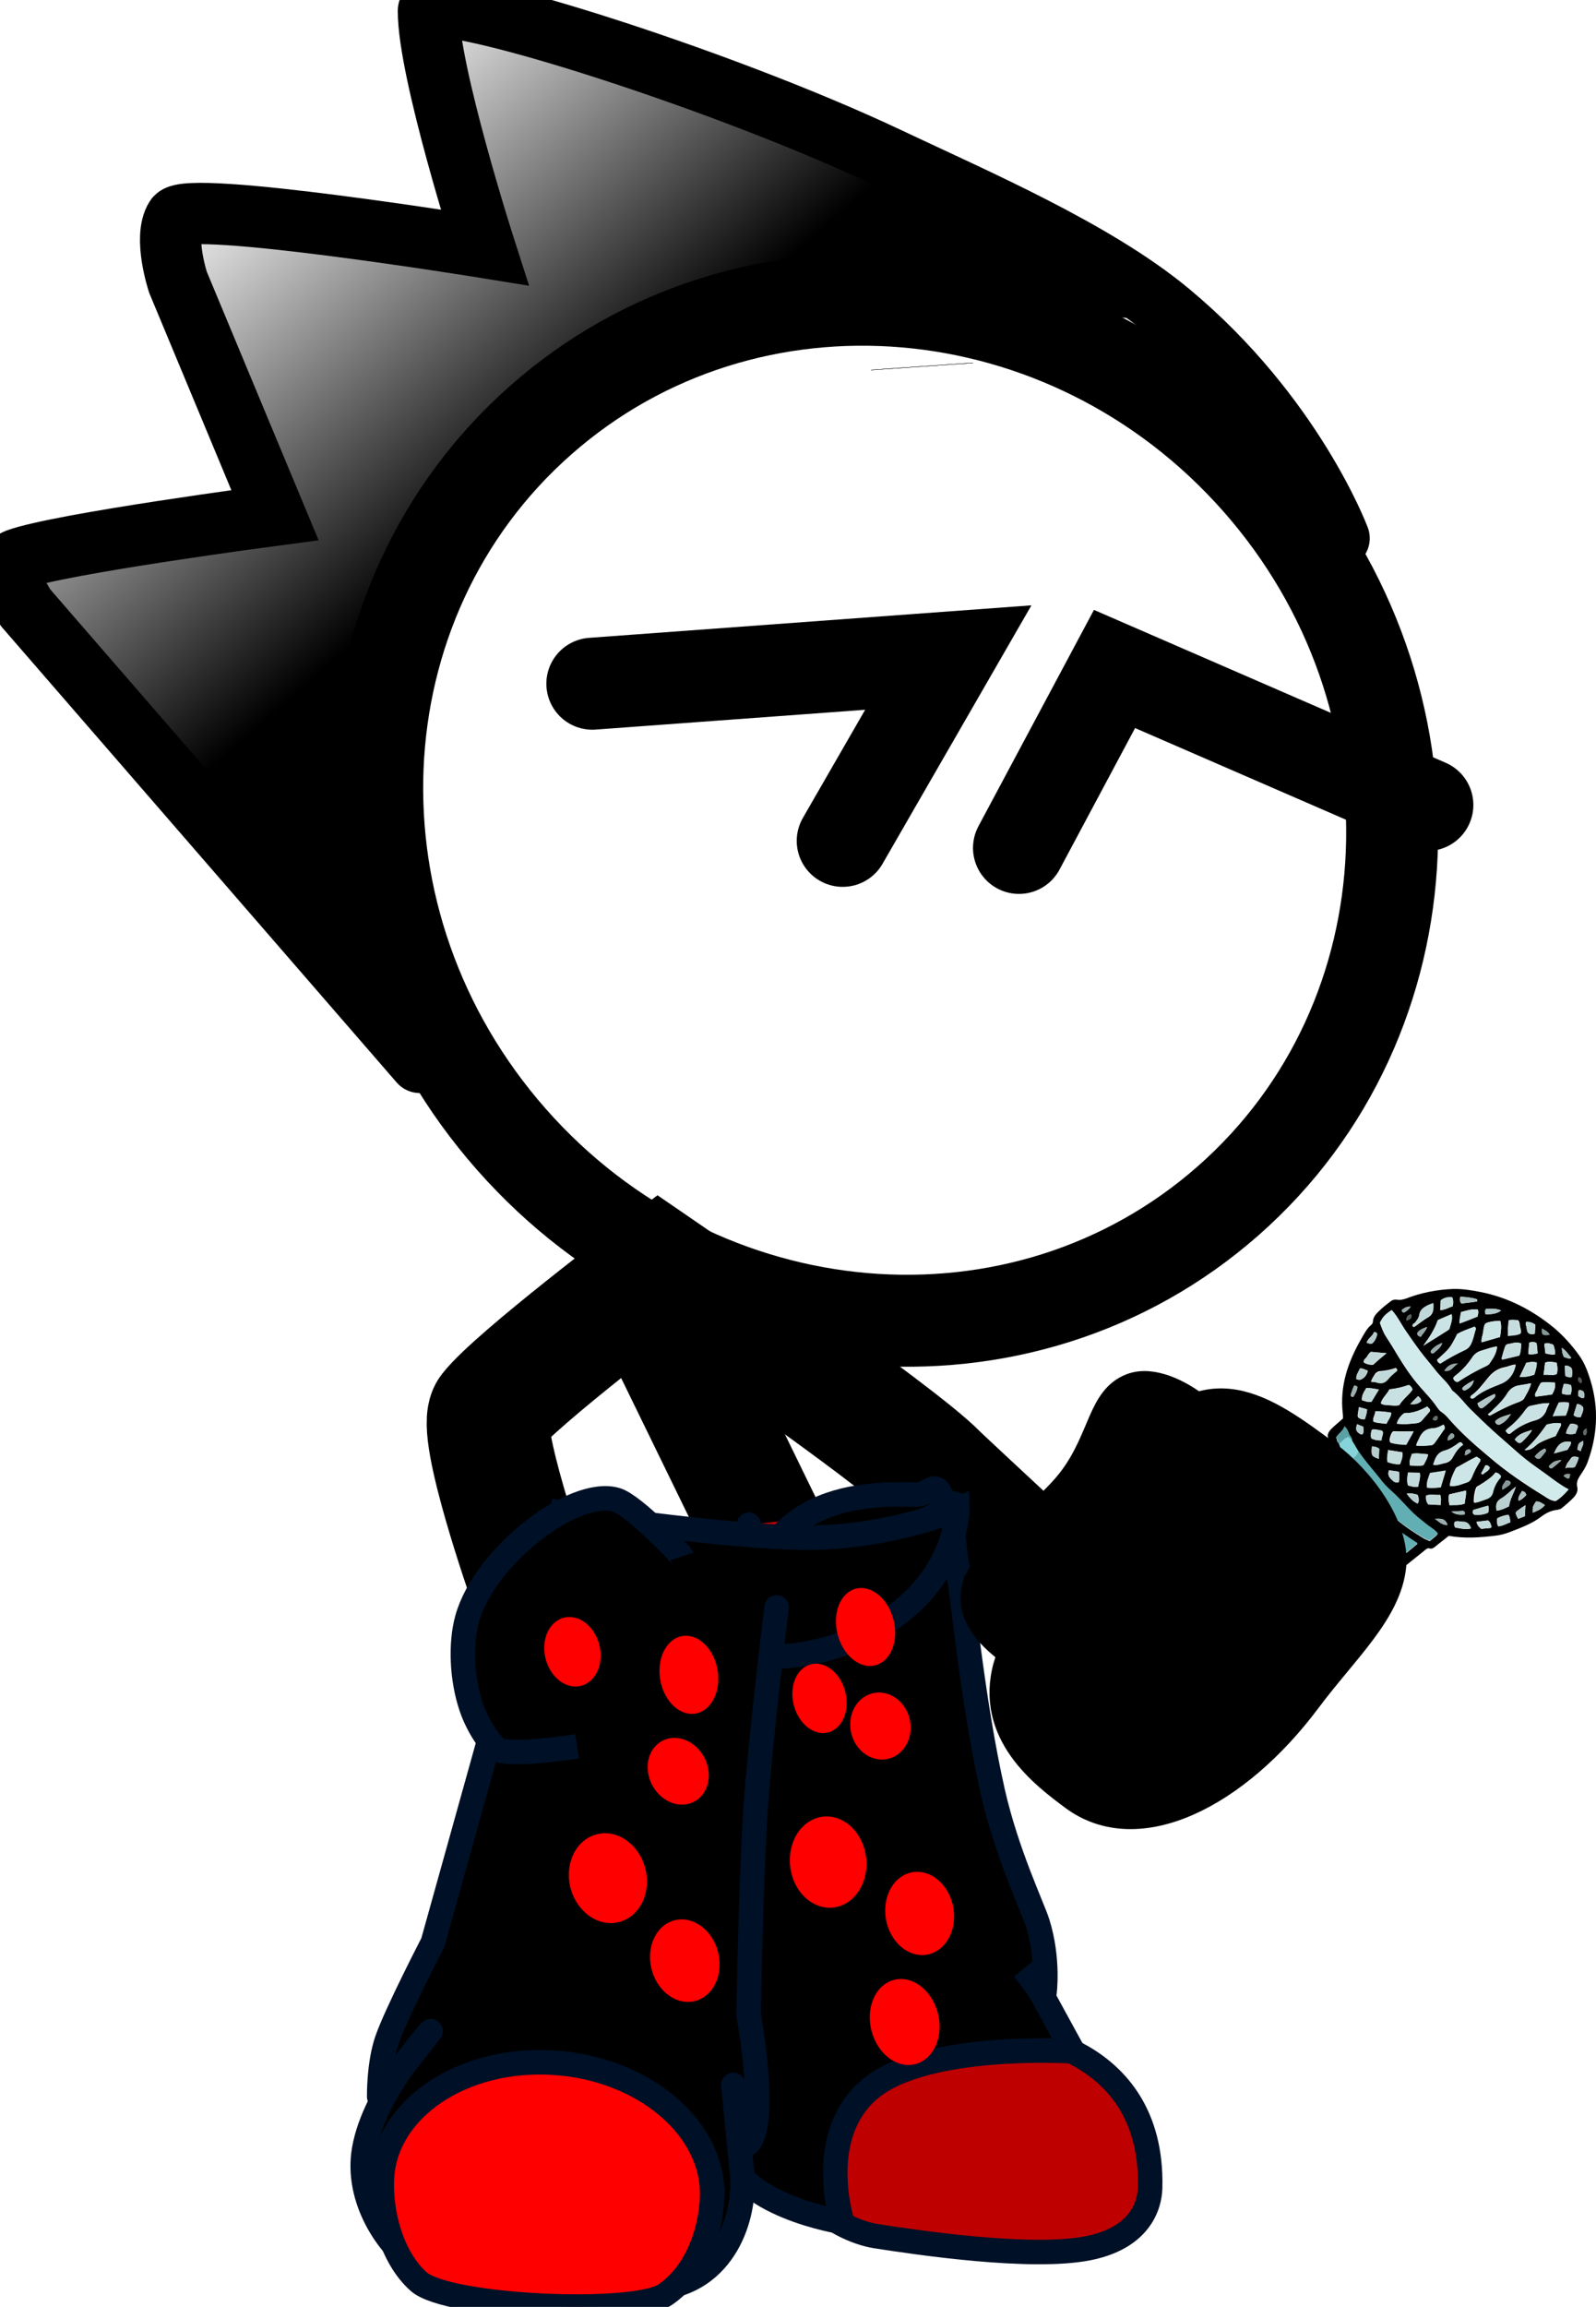 <svg version="1.1" xmlns="http://www.w3.org/2000/svg" xmlns:xlink="http://www.w3.org/1999/xlink" width="78.126" height="112.872" viewBox="0,0,78.126,112.872"><defs><linearGradient x1="222.151" y1="155.347" x2="207.315" y2="138.516" gradientUnits="userSpaceOnUse" id="color-1"><stop offset="0" stop-color="#000000"/><stop offset="1" stop-color="#000000" stop-opacity="0"/></linearGradient></defs><g transform="translate(-197.237,-130.579)"><g data-paper-data="{&quot;isPaintingLayer&quot;:true}" stroke-miterlimit="10" stroke-dasharray="" stroke-dashoffset="0" style="mix-blend-mode: normal"><g stroke-linejoin="miter"><path d="M257.373,189.316c-10.091,8.894 -25.806,7.556 -35.101,-2.989c-9.295,-10.545 -8.65,-26.304 1.441,-35.198c10.091,-8.894 25.806,-7.556 35.101,2.989c9.295,10.545 8.65,26.304 -1.441,35.198z" fill="none" fill-rule="nonzero" stroke="#000000" stroke-width="4.5" stroke-linecap="butt"/><g stroke-linecap="butt"><g fill-rule="nonzero"><path d="M242.372,148.5l0.001,0.014" data-paper-data="{&quot;index&quot;:null}" fill="#ffab19" stroke="#000000" stroke-width="5"/><g data-paper-data="{&quot;index&quot;:null}" fill="none" stroke="none" stroke-width="1" font-family="sans-serif" font-weight="normal" font-size="12" text-anchor="start"/></g><path d="M242.372,148.5l0.001,0.014" data-paper-data="{&quot;index&quot;:null}" fill="#ffab19" fill-rule="nonzero" stroke="#000000" stroke-width="5"/><path d="M239.433,170.812" fill="#001026" fill-rule="evenodd" stroke="#000000" stroke-width="5"/><g data-paper-data="{&quot;index&quot;:null}" fill="none" fill-rule="nonzero" stroke="none" stroke-width="1" font-family="sans-serif" font-weight="normal" font-size="12" text-anchor="start"/><g data-paper-data="{&quot;index&quot;:null}" fill="none" fill-rule="nonzero" stroke="none" stroke-width="1" font-family="sans-serif" font-weight="normal" font-size="12" text-anchor="start"/></g><path d="M217.787,182.559l-19.297,-22.245c0,0 -1.335,-2.028 -0.43,-2.364c2.076,-0.77 12.637,-2.165 12.637,-2.165l-4.746,-11.393c0,0 -0.73,-2.195 -0.117,-3.162c0.571,-0.899 15.127,1.458 15.127,1.458c0,0 -2.759,-8.589 -2.753,-11.578c0.002,-1.174 14.043,3.185 22.572,7.223c4.173,1.976 10.059,4.498 13.709,7.534c6.051,5.034 8.298,11.049 8.298,11.049" fill="none" fill-rule="nonzero" stroke="#000000" stroke-width="3" stroke-linecap="round"/><path d="M197.254,158.911c0,0 0.703,-1.326 2.966,-1.682c2.834,-0.446 8.804,1.411 9.482,-1.391c0.878,-3.63 -7.803,-12.787 -3.89,-14.166c3.213,-1.132 13.442,2.209 14.996,0.839c1.55,-1.367 -2.413,-3.962 -2.082,-7.746c0.472,-5.382 1.665,-4.037 1.665,-4.037c0,0 13.356,3.851 18.958,6.506c5.256,2.491 13.682,8.963 13.682,8.963c0,0 -20.188,-2.114 -27.636,1.609c-8.256,4.127 -10.594,29.596 -10.594,29.596z" data-paper-data="{&quot;index&quot;:null}" fill="url(#color-1)" fill-rule="nonzero" stroke="none" stroke-width="0" stroke-linecap="butt"/></g><path d="M234.588,205.401l-6.027,-12.359" fill="none" fill-rule="nonzero" stroke="#000000" stroke-width="6" stroke-linecap="round" stroke-linejoin="miter"/><path d="M223.158,207.956c0,0 -2.608,-7.422 -1.918,-8.306c1.249,-1.6 8.266,-6.894 8.266,-6.894c0,0 11.606,7.959 13.589,9.991c0.333,0.341 9.282,8.634 9.282,8.634" fill="none" fill-rule="nonzero" stroke="#000000" stroke-width="6" stroke-linecap="round" stroke-linejoin="miter"/><g><g><g stroke="#001026" stroke-width="1.2"><path d="M243.719,204.103l2.923,25.988c0,0 7.063,0.413 6.895,7.513c-0.01,0.405 -0.11,2.392 -3.027,2.974c-2.795,0.557 -8.365,-0.275 -10.401,-0.591c-0.945,-0.147 -2.385,-0.788 -3.306,-1.885c-0.927,-1.105 -0.827,-2.711 -0.826,-3.614c0,-0.368 -2.079,-29.307 -2.079,-29.307" fill="#bf0000" fill-rule="evenodd" stroke-linecap="round" stroke-linejoin="round"/><path d="M233.723,211.042c0.172,-7.277 5.518,-7.403 8.304,-7.337c1.211,0.029 1.048,-1.916 2.119,3.775c0.236,1.254 0.7,6.4 1.692,10.78c0.679,2.999 1.954,5.648 2.192,6.409c0.562,1.798 0.331,3.437 0.331,3.437l-1.02,-1.191c0,0 0.672,0.83 0.941,1.325c0.838,1.543 1.48,2.707 1.48,2.707c0,0 -7.123,-0.46 -9.898,1.81c-2.774,2.27 -1.4,6.542 -1.4,6.542c0,0 -5.278,-0.811 -5.701,-3.723c-0.104,-0.718 0.714,-2.854 0.714,-2.854c0,0 -0.603,0.121 -0.623,-0.376c-0.01,-0.253 0.799,-4.012 0.978,-8.24c0.236,-5.566 -0.136,-12.016 -0.111,-13.065z" fill="#000000" fill-rule="nonzero" stroke-linecap="butt" stroke-linejoin="miter"/></g><path d="M224.668,205.875c-0.01,-0.214 1.199,0.416 3.937,0.489c3.613,0.096 9.146,-0.334 10.702,-0.553c4.035,-0.57 4.717,-2.087 4.743,-1.521c0.097,2.095 -2.185,5.977 -6.801,6.19c-2.028,0.094 -6.177,0.795 -8.526,0.058c-2.997,-0.941 -4.001,-3.487 -4.055,-4.662z" fill="#004fd9" fill-rule="nonzero" stroke="#001026" stroke-width="1.2" stroke-linecap="butt" stroke-linejoin="miter"/><g fill-rule="nonzero" stroke-linecap="butt" stroke-linejoin="miter"><g fill="none" stroke="none" stroke-width="1" font-family="sans-serif" font-weight="normal" font-size="12" text-anchor="start"/><path d="M224.181,204.513c0,0 8.669,1.319 12.653,1.301c3.984,-0.018 7.266,-1.393 7.266,-1.393c0,0 0.031,2.051 -1.745,4.047c-1.375,1.545 -4.018,3.146 -7.434,3.18c-3.112,0.031 -6.584,-0.623 -8.303,-1.964c-2.605,-2.033 -2.436,-5.171 -2.436,-5.171z" fill="#000000" stroke="#001026" stroke-width="1.2"/></g><g stroke="#001026" stroke-width="1.2"><path d="M233.758,209.711c0,0 -3.384,30.232 -4.001,30.331c-1.772,0.286 -11.482,-2.278 -11.482,-2.278l6.242,-30.395" data-paper-data="{&quot;index&quot;:null}" fill="#ffab19" fill-rule="evenodd" stroke-linecap="round" stroke-linejoin="round"/><path d="M235.253,209.224c0,0 -0.79,6.393 -1.024,9.782c-0.224,3.251 -0.349,10.157 -0.349,10.157c0,0 0.949,5.018 0.021,6.256c-0.43,0.573 -0.768,-2.833 -0.768,-2.833c0,0 0.378,3.84 0.415,4.179c0.26,2.362 -0.926,5.463 -4.032,5.757c-3.411,0.323 -9.065,0.689 -11.98,-1.18c-1.24,-0.795 -2.92,-3.135 -2.468,-5.628c0.51,-2.811 3.248,-5.756 3.248,-5.756l-2.516,3.21c0,0 -0.026,-1.603 0.383,-2.779c0.46,-1.321 2.242,-4.761 2.242,-4.761l5.402,-19.361" data-paper-data="{&quot;index&quot;:null}" fill="#000000" fill-rule="evenodd" stroke-linecap="round" stroke-linejoin="round"/><path d="M232.094,238.158c-0.085,1.697 -0.783,3.67 -2.297,4.694c-1.519,1.028 -10.65,0.621 -12.062,-0.636c-1.341,-1.193 -1.887,-3.398 -1.803,-5.055c0.171,-3.401 3.928,-5.935 8.391,-5.66c4.463,0.275 7.942,3.256 7.771,6.657z" fill="#ff0000" fill-rule="nonzero" stroke-linecap="butt" stroke-linejoin="miter"/></g></g><g fill="#000000" fill-rule="nonzero" stroke="#001026" stroke-width="1.2" stroke-linecap="butt" stroke-linejoin="miter"><path d="M225.49,216.024c0,0 -2.915,0.459 -3.806,0.196c-0.274,-0.081 -1.007,-1.015 -1.382,-2.129c-0.468,-1.39 -0.529,-3.103 -0.199,-4.299c0.85,-3.079 5.237,-6.436 7.295,-5.83c0.892,0.263 3.224,2.765 3.226,2.771"/></g></g><g data-paper-data="{&quot;index&quot;:null}" fill-rule="nonzero" stroke="none" stroke-width="1" stroke-linecap="butt" stroke-linejoin="miter"><path d="M262.278,201.002c-0.099,-0.188 -0.029,-0.319 0.08,-0.458c0.189,-0.206 0.416,-0.37 0.618,-0.562c0.002,-0.075 0.005,-0.151 -0.006,-0.215c-0.166,-1.382 0.263,-2.571 0.911,-3.697c0.138,-0.237 0.263,-0.488 0.477,-0.666c0.04,-0.033 0.081,-0.092 0.083,-0.142c0.009,-0.277 0.183,-0.421 0.358,-0.591c0.148,-0.147 0.321,-0.267 0.482,-0.4c0.094,-0.078 0.213,-0.128 0.355,-0.099c0.143,0.029 0.288,-0.018 0.419,-0.054c0.726,-0.285 1.501,-0.438 2.311,-0.473c0.457,-0.012 0.898,0.063 1.352,0.151c1.336,0.263 2.517,0.875 3.573,1.738c0.47,0.393 0.887,0.857 1.249,1.364c0.275,0.384 0.431,0.818 0.561,1.249c0.414,1.372 0.32,2.699 -0.15,3.972c-0.086,0.243 -0.236,0.466 -0.387,0.689c-0.096,0.153 -0.166,0.31 -0.121,0.517c0.046,0.182 -0.024,0.338 -0.132,0.477c-0.189,0.206 -0.403,0.384 -0.618,0.562c-0.067,0.056 -0.146,0.072 -0.225,0.088c-0.301,0.029 -0.54,0.154 -0.767,0.318c-0.468,0.364 -1.035,0.566 -1.59,0.781c-0.211,0.077 -0.435,0.141 -0.671,0.165c-0.76,0.092 -1.505,0.147 -2.284,0.009c-0.201,0.167 -0.428,0.331 -0.642,0.509c-0.08,0.067 -0.174,0.145 -0.303,0.105c-0.117,-0.026 -0.184,0.055 -0.265,0.122c-0.548,0.431 -1.084,0.876 -1.632,1.307c-1.205,0.976 -2.423,1.963 -3.653,2.911c-1.203,0.926 -2.368,1.893 -3.546,2.847c-0.188,0.156 -0.387,0.272 -0.574,0.428c-0.911,0.756 -1.822,1.513 -2.745,2.255c-0.161,0.133 -0.296,0.295 -0.519,0.333c-0.079,0.016 -0.133,0.086 -0.2,0.142c-0.67,0.556 -1.365,1.109 -2.035,1.665c-0.027,0.022 -0.067,0.056 -0.094,0.078c-0.202,0.192 -0.397,0.183 -0.667,0.064c-0.901,-0.404 -1.599,-1.025 -2.095,-1.863c-0.124,-0.216 -0.221,-0.454 -0.278,-0.7c-0.046,-0.182 0.01,-0.327 0.132,-0.452c0.364,-0.376 0.715,-0.766 1.093,-1.152c0.269,-0.273 0.578,-0.529 0.809,-0.843c0.504,-0.688 1.173,-1.219 1.715,-1.865c0.311,-0.356 0.584,-0.73 0.908,-1.072c0.351,-0.365 0.663,-0.746 0.987,-1.114c0.595,-0.665 1.228,-1.314 1.811,-1.993c0.746,-0.914 1.543,-1.771 2.339,-2.628c0.27,-0.298 0.54,-0.596 0.811,-0.894c0.432,-0.457 0.877,-0.924 1.309,-1.381c0.243,-0.251 0.447,-0.518 0.689,-0.768c0.243,-0.276 0.498,-0.487 0.767,-0.76zM262.78,201.197c0.071,0.235 0.169,0.448 0.319,0.642c0.207,0.465 0.521,0.866 0.835,1.267c0.389,0.51 0.843,0.99 1.285,1.456c0.505,0.536 1.106,0.919 1.734,1.305c0.077,0.034 0.154,0.068 0.27,0.119c0.107,-0.089 0.214,-0.178 0.321,-0.267c0.027,-0.022 0.041,-0.059 0.069,-0.106c-0.088,-0.098 -0.19,-0.185 -0.305,-0.261c-0.192,-0.135 -0.344,-0.278 -0.535,-0.413c-0.459,-0.354 -0.809,-0.823 -1.228,-1.21c-0.215,-0.213 -0.457,-0.405 -0.645,-0.64c-0.401,-0.525 -0.869,-0.993 -1.217,-1.562c-0.087,-0.149 -0.186,-0.311 -0.273,-0.46c0.03,-0.123 -0.098,-0.213 -0.134,-0.305c-0.035,-0.118 -0.071,-0.235 -0.223,-0.378c-0.086,0.243 -0.298,0.345 -0.408,0.535c0.05,0.081 0.02,0.204 0.135,0.28zM262.829,202.136c-0.169,-0.423 -0.232,-0.518 -0.422,-0.678c-0.148,0.147 -0.283,0.284 -0.431,0.431c-0.094,0.078 -0.11,0.19 -0.075,0.307c0.024,0.078 0.087,0.149 0.11,0.227c0.095,0.288 0.27,0.56 0.485,0.774c0.021,0.154 0.122,0.266 0.223,0.378c0.554,0.643 1.082,1.282 1.703,1.869c0.279,0.258 0.571,0.506 0.864,0.728c0.243,0.166 0.498,0.346 0.81,0.381c0.174,-0.145 0.348,-0.289 0.522,-0.434c-0.128,-0.09 -0.243,-0.166 -0.345,-0.228c-0.46,-0.304 -0.894,-0.63 -1.273,-1.001c-0.494,-0.472 -0.921,-0.999 -1.362,-1.516c-0.214,-0.239 -0.336,-0.53 -0.564,-0.757c-0.02,-0.204 -0.132,-0.356 -0.246,-0.482zM249.485,216.255c0.096,0.263 0.259,0.471 0.449,0.656c-0.001,0.025 0.011,0.064 0.024,0.078c0.316,0.326 0.659,0.629 1.057,0.838c0.231,0.127 0.448,0.265 0.722,0.283c0.75,-0.623 1.5,-1.246 2.29,-1.902c-0.45,-0.214 -0.82,-0.496 -1.176,-0.788c-0.318,-0.25 -0.53,-0.564 -0.822,-0.837c-0.101,-0.112 -0.176,-0.222 -0.277,-0.334c-0.084,-0.224 -0.208,-0.44 -0.384,-0.661c-0.402,0.334 -0.676,0.757 -1.026,1.097c-0.351,0.365 -0.689,0.743 -1.026,1.097c0.02,0.204 0.094,0.339 0.168,0.473zM251.862,213.669c0.021,0.154 0.109,0.277 0.21,0.389c0.047,0.157 0.174,0.272 0.274,0.409c0.34,0.404 0.746,0.752 1.167,1.065c0.255,0.18 0.537,0.338 0.848,0.423c0.054,-0.044 0.12,-0.075 0.173,-0.119c0.656,-0.545 1.299,-1.079 1.968,-1.61c0.709,-0.564 1.405,-1.118 2.114,-1.682c1.031,-0.831 2.06,-1.637 3.091,-2.469c1.164,-0.917 2.276,-1.866 3.465,-2.755c0.2,-0.142 0.388,-0.323 0.589,-0.489c-0.192,-0.11 -0.399,-0.183 -0.564,-0.316c-0.562,-0.391 -1.056,-0.863 -1.523,-1.357c-0.403,-0.449 -0.794,-0.909 -1.184,-1.369c-0.137,-0.205 -0.275,-0.384 -0.412,-0.589c-0.02,-0.179 -0.161,-0.283 -0.235,-0.418c-0.087,-0.149 -0.134,-0.305 -0.273,-0.434c-0.159,0.083 -0.241,0.2 -0.322,0.292c-0.652,0.811 -1.417,1.52 -2.107,2.288c-0.446,0.493 -0.892,0.986 -1.325,1.492c-0.595,0.665 -1.164,1.334 -1.745,1.988c-0.473,0.54 -0.947,1.08 -1.433,1.607c-0.514,0.574 -1.027,1.122 -1.553,1.682c-0.473,0.515 -0.959,1.041 -1.432,1.581c0.1,0.137 0.095,0.288 0.21,0.389zM274.022,203.452c-0.398,-0.209 -0.716,-0.459 -1.048,-0.698c-0.344,-0.253 -0.69,-0.481 -1.02,-0.745c-0.318,-0.25 -0.623,-0.537 -0.928,-0.798c-0.318,-0.275 -0.635,-0.551 -0.952,-0.851c-0.292,-0.272 -0.582,-0.57 -0.874,-0.843c-0.291,-0.298 -0.528,-0.64 -0.872,-0.893c-0.184,-0.361 -0.515,-0.626 -0.767,-0.931c-0.251,-0.331 -0.541,-0.654 -0.791,-0.985c-0.238,-0.317 -0.475,-0.659 -0.7,-0.987c-0.237,-0.342 -0.408,-0.715 -0.686,-1.023c-0.347,0.239 -0.44,0.317 -0.581,0.629c0.084,0.224 0.169,0.448 0.305,0.678c0.174,0.272 0.348,0.544 0.522,0.841c0.335,0.555 0.671,1.085 1.112,1.576c0.303,0.337 0.619,0.662 0.868,1.044c0.05,0.081 0.125,0.165 0.228,0.227c0.192,0.135 0.342,0.329 0.493,0.497c0.555,0.617 1.19,1.168 1.826,1.694c0.826,0.711 1.72,1.316 2.655,1.887c0.179,0.121 0.358,0.242 0.579,0.254c0.226,-0.139 0.414,-0.32 0.631,-0.573zM270.521,196.459c-0.275,0.032 -0.5,0.121 -0.737,0.195c-0.21,0.052 -0.384,0.172 -0.494,0.361c-0.232,0.34 -0.516,0.649 -0.85,0.902c-0.027,0.022 -0.054,0.07 -0.068,0.081c0.023,0.104 0.073,0.16 0.177,0.196c0.026,0.003 0.065,-0.005 0.079,-0.016c0.426,-0.28 0.878,-0.533 1.354,-0.757c0.066,-0.03 0.159,-0.083 0.188,-0.156c0.164,-0.234 0.328,-0.468 0.351,-0.806zM267.742,197.297c0.399,-0.258 0.811,-0.477 1.221,-0.671c0.132,-0.061 0.214,-0.153 0.283,-0.284c0.098,-0.204 0.143,-0.413 0.202,-0.634c0.028,-0.073 0.07,-0.156 -0.032,-0.218c-0.291,0.119 -0.581,0.213 -0.846,0.36c-0.348,0.706 -0.348,0.706 -0.978,1.254c-0.002,0.075 0.035,0.143 0.151,0.194zM269.518,201.85c-0.292,0.144 -0.57,0.302 -0.849,0.46c-0.066,0.03 -0.132,0.061 -0.173,0.119c-0.126,0.276 -0.265,0.538 -0.288,0.851c0.312,0.035 0.551,-0.09 0.814,-0.161c0.132,-0.036 0.199,-0.117 0.255,-0.236c0.113,-0.29 0.252,-0.552 0.417,-0.812c0.013,-0.011 0.002,-0.05 0.003,-0.101c-0.051,-0.031 -0.115,-0.076 -0.179,-0.121zM273.083,199.232c-0.378,-0.004 -0.655,0.078 -0.944,0.147c-0.106,0.039 -0.16,0.108 -0.214,0.178c-0.246,0.351 -0.529,0.66 -0.877,0.924c-0.04,0.033 -0.068,0.081 -0.108,0.114c0.125,0.165 0.164,0.182 0.271,0.093c0.348,-0.289 0.746,-0.497 1.18,-0.613c0.263,-0.072 0.411,-0.219 0.522,-0.434c0.043,-0.134 0.086,-0.243 0.169,-0.41zM269.217,198.964c0.063,0.07 0.129,0.04 0.183,-0.005c0.375,-0.311 0.838,-0.499 1.3,-0.688c0.37,-0.161 0.628,-0.472 0.733,-0.928c-0.209,0.002 -0.355,0.099 -0.539,0.129c-0.381,0.071 -0.635,0.282 -0.853,0.561c-0.244,0.301 -0.476,0.616 -0.796,0.832c-0.028,0.047 -0.028,0.073 -0.029,0.098zM272.187,198.261c-0.236,0.049 -0.407,0.068 -0.564,0.101c-0.262,0.046 -0.436,0.166 -0.573,0.378c-0.179,0.296 -0.421,0.546 -0.677,0.782c-0.081,0.092 -0.188,0.181 -0.282,0.259c0.05,0.081 0.102,0.062 0.129,0.04c0.451,-0.252 0.916,-0.491 1.417,-0.662c0.08,-0.042 0.146,-0.072 0.2,-0.142c0.124,-0.226 0.262,-0.438 0.35,-0.756zM270.446,202.623c-0.204,0.267 -0.483,0.426 -0.749,0.598c-0.067,0.056 -0.158,0.058 -0.2,0.142c-0.069,0.131 -0.132,0.477 -0.114,0.732c0.222,-0.013 0.408,-0.118 0.606,-0.185c0.158,-0.058 0.253,-0.161 0.297,-0.32c0.087,-0.268 0.199,-0.508 0.375,-0.728c0.013,-0.011 0.015,-0.061 0.016,-0.087c-0.037,-0.067 -0.087,-0.123 -0.23,-0.152zM265.25,198.558c-0.112,0.24 -0.352,0.415 -0.413,0.686c0.102,0.087 0.206,0.074 0.31,0.085c0.195,0.009 0.377,0.055 0.587,0.003c0.165,-0.284 0.459,-0.479 0.65,-0.76c-0.023,-0.104 -0.086,-0.174 -0.176,-0.222c-0.303,0.105 -0.619,0.171 -0.959,0.208zM267.897,200.28c-0.159,0.083 -0.318,0.166 -0.475,0.174c-0.379,0.021 -0.594,0.224 -0.721,0.525c-0.043,0.109 -0.123,0.176 -0.128,0.327c0.26,0.029 0.496,0.005 0.731,-0.019c0.065,-0.005 0.119,-0.05 0.173,-0.119c0.15,-0.223 0.3,-0.421 0.451,-0.644c0.04,-0.033 0.069,-0.106 -0.032,-0.243zM267.103,199.396c-0.345,0.189 -0.689,0.327 -1.067,0.322c-0.078,-0.009 -0.119,0.05 -0.173,0.094c-0.108,0.114 -0.203,0.242 -0.248,0.427c0.364,0.041 0.665,0.011 0.979,-0.029c0.105,-0.014 0.184,-0.055 0.252,-0.136c0.122,-0.15 0.257,-0.287 0.379,-0.437c0.013,-0.011 0.015,-0.061 0.016,-0.087c-0.038,-0.042 -0.076,-0.084 -0.139,-0.154zM273.385,200.844c0.083,-0.167 0.18,-0.346 0.264,-0.513c0.001,-0.025 0.002,-0.05 0.003,-0.101c-0.259,-0.054 -0.496,-0.005 -0.693,0.061c-0.327,0.443 -0.627,0.864 -1.083,1.242c0.391,0.018 0.517,-0.258 0.729,-0.36c0.252,-0.136 0.516,-0.233 0.78,-0.329zM270.666,195.996c0.035,-0.274 0.094,-0.52 0.012,-0.794c-0.144,0.022 -0.274,0.007 -0.392,0.032c-0.118,0.025 -0.249,0.035 -0.343,0.113c-0.083,0.142 -0.075,0.307 -0.106,0.455c-0.031,0.148 -0.1,0.279 -0.066,0.447c0.303,-0.08 0.579,-0.162 0.895,-0.253zM266.909,196.421c0.452,-0.278 0.825,-0.514 1.198,-0.749c0.027,-0.022 0.08,-0.042 0.081,-0.092c0.059,-0.221 0.17,-0.435 0.1,-0.696c-0.238,0.1 -0.463,0.188 -0.674,0.291c-0.144,0.438 -0.391,0.815 -0.704,1.246zM267.392,202.243c0.207,0.048 0.366,-0.035 0.524,-0.068c0.184,-0.03 0.329,-0.102 0.426,-0.28c0.138,-0.237 0.276,-0.474 0.515,-0.624c-0.061,-0.12 -0.125,-0.165 -0.206,-0.099c-0.213,0.153 -0.44,0.317 -0.69,0.377c-0.355,0.099 -0.455,0.378 -0.57,0.694zM266.439,200.609c-0.392,0.007 -0.704,-0.003 -1.005,0.001c-0.094,0.078 -0.11,0.164 -0.138,0.237c-0.016,0.087 -0.071,0.181 -0.009,0.302c0.246,0.065 0.506,0.094 0.767,0.098c0.136,-0.187 0.247,-0.376 0.385,-0.638zM267.762,203.357c0.087,-0.293 0.161,-0.55 0.247,-0.818c-0.262,0.046 -0.511,0.082 -0.76,0.117c-0.086,0.243 -0.184,0.446 -0.153,0.715c0.234,0.026 0.444,-0.001 0.666,-0.014zM271.7,196.314c-0.232,-0.102 -0.444,0.001 -0.653,0.028c-0.065,0.005 -0.12,0.075 -0.135,0.136c-0.058,0.195 -0.116,0.366 -0.161,0.55c-0.013,0.011 0.012,0.039 0.037,0.067c0.276,-0.057 0.552,-0.14 0.828,-0.198c0.071,-0.181 0.077,-0.383 0.083,-0.584zM273.214,198.805c0.097,-0.178 0.18,-0.346 0.136,-0.578c-0.221,-0.012 -0.468,-0.052 -0.692,0.011c-0.056,0.12 -0.137,0.212 -0.167,0.335c-0.043,0.109 -0.162,0.184 -0.089,0.343c0.275,-0.032 0.55,-0.065 0.812,-0.111zM268.182,203.695c-0.07,0.156 -0.024,0.338 0.01,0.531c0.262,-0.021 0.508,0.019 0.746,-0.081c0.006,-0.201 0.091,-0.394 0.059,-0.637c-0.276,0.057 -0.539,0.129 -0.815,0.186zM271.442,203.315c-0.254,0.186 -0.47,0.44 -0.749,0.598c-0.226,0.139 -0.245,0.326 -0.201,0.583c0.236,-0.024 0.408,-0.118 0.607,-0.21c0.05,-0.36 0.242,-0.642 0.343,-0.971zM266.39,195.48c0.064,0.045 0.104,0.012 0.144,-0.022c0.187,-0.131 0.374,-0.286 0.574,-0.403c0.305,-0.155 0.313,-0.407 0.296,-0.712c-0.119,0.05 -0.211,0.077 -0.291,0.119c-0.199,0.091 -0.358,0.2 -0.392,0.448c-0.031,0.148 -0.126,0.276 -0.208,0.393c-0.066,0.03 -0.158,0.058 -0.123,0.176zM264.349,198.179c0.117,0.026 0.208,0.023 0.286,0.032c0.233,0.051 0.392,-0.007 0.527,-0.168c0.109,-0.139 0.269,-0.248 0.39,-0.373c0.04,-0.033 0.093,-0.053 0.018,-0.162c-0.251,0.086 -0.526,0.143 -0.814,0.161c-0.065,0.005 -0.132,0.061 -0.186,0.105c-0.082,0.117 -0.15,0.223 -0.221,0.404zM266.922,202.266c0.084,-0.167 0.193,-0.332 0.225,-0.53c-0.273,-0.018 -0.533,-0.072 -0.795,-0.026c-0.058,0.195 -0.154,0.349 -0.096,0.57c0.221,0.012 0.442,0.05 0.666,-0.014zM271.623,197.946c0.273,0.018 0.51,-0.031 0.721,-0.109c0.058,-0.195 0.116,-0.366 0.123,-0.592c-0.181,-0.046 -0.351,-0.027 -0.522,0.017c-0.098,0.229 -0.21,0.444 -0.321,0.683zM265.184,201.529c-0.018,0.162 -0.047,0.26 -0.038,0.374c-0.002,0.075 0.009,0.14 0.02,0.204c0.193,0.085 0.4,0.133 0.61,0.106c0.071,-0.181 0.142,-0.363 0.109,-0.581c-0.234,-0.026 -0.441,-0.075 -0.701,-0.104zM265.11,196.788c-0.299,-0.021 -0.507,-0.044 -0.755,-0.059c-0.066,0.03 -0.147,0.122 -0.19,0.231c-0.055,0.095 -0.174,0.145 -0.165,0.284c0.154,0.093 0.296,0.121 0.453,0.114c0.202,-0.192 0.403,-0.359 0.657,-0.57zM271.083,195.184c-0.004,0.126 -0.008,0.252 -0.012,0.377c-0.004,0.126 0.006,0.24 0.002,0.366c0.236,-0.024 0.431,-0.015 0.604,-0.109c0.043,-0.109 -0.006,-0.215 -0.029,-0.319c-0.023,-0.104 -0.006,-0.24 -0.107,-0.328c-0.169,-0.006 -0.312,-0.035 -0.457,0.012zM266.654,203.322c0.033,-0.223 0.131,-0.427 0.087,-0.685c-0.195,-0.009 -0.378,-0.004 -0.574,-0.014c-0.033,0.223 -0.078,0.408 0.006,0.632c0.155,0.043 0.284,0.107 0.481,0.066zM268.691,195.333c0.317,-0.116 0.594,-0.224 0.871,-0.332c0.03,-0.123 0.072,-0.232 0.011,-0.352c-0.286,-0.032 -0.537,0.054 -0.8,0.125c-0.03,0.123 -0.06,0.246 -0.064,0.371c-0.041,0.059 -0.029,0.098 -0.019,0.187zM265.106,200.246c0.072,-0.207 0.232,-0.34 0.239,-0.541c-0.273,-0.043 -0.519,-0.083 -0.781,-0.062c-0.005,0.176 -0.139,0.287 -0.094,0.494c0.193,0.085 0.389,0.069 0.636,0.109zM274.036,199.225c-0.169,-0.031 -0.338,-0.038 -0.496,-0.005c-0.085,0.218 -0.183,0.421 -0.295,0.661c0.223,-0.038 0.406,-0.043 0.641,-0.042c0.085,-0.218 0.169,-0.41 0.15,-0.614zM264.117,198.494c-0.124,0.201 -0.233,0.365 -0.214,0.594c0.168,0.057 0.31,0.11 0.467,0.078c0.11,-0.19 0.233,-0.365 0.358,-0.591c-0.207,-0.048 -0.402,-0.083 -0.611,-0.081zM272.8,197.85c0.249,-0.035 0.468,0.052 0.641,-0.042c0.058,-0.195 0.038,-0.374 -0.009,-0.556c-0.195,-0.034 -0.376,-0.08 -0.561,0c-0.019,0.187 -0.05,0.36 -0.071,0.598zM267.761,204.215c0.005,-0.176 0.036,-0.324 -0.024,-0.495c-0.236,0.024 -0.468,-0.052 -0.693,0.036c-0.018,0.162 0.004,0.291 0.104,0.428c0.208,0.023 0.417,0.021 0.612,0.031zM268.352,194.487c0.032,-0.173 0.022,-0.288 -0.026,-0.419c-0.195,-0.009 -0.405,0.018 -0.566,0.151c-0.005,0.151 -0.009,0.302 -0.028,0.464c0.248,-0.01 0.422,-0.13 0.619,-0.196zM271.166,205.064c-0.009,-0.14 -0.018,-0.254 -0.08,-0.35c-0.21,0.027 -0.394,0.082 -0.567,0.176c-0.017,0.137 -0.008,0.252 0.054,0.372c0.222,-0.013 0.396,-0.132 0.593,-0.199zM265.231,202.519c-0.085,0.218 0.002,0.341 0.129,0.456c0.088,0.098 0.203,0.174 0.348,0.127c0.032,-0.173 0.05,-0.335 0.003,-0.517c-0.169,-0.031 -0.325,-0.049 -0.481,-0.066zM273.964,201.515c0.083,-0.142 0.19,-0.231 0.169,-0.385c-0.48,-0.092 -0.671,0.19 -0.827,0.564c0.224,-0.063 0.434,-0.115 0.658,-0.179zM264.366,200.958c0.167,0.082 0.31,0.11 0.506,0.094c-0.021,-0.154 0.1,-0.279 0.053,-0.436c-0.089,-0.073 -0.168,-0.057 -0.258,-0.079c-0.104,-0.012 -0.194,-0.06 -0.288,0.018c-0.03,0.123 -0.06,0.246 -0.013,0.403zM269.56,199.242c0.058,0.221 0.161,0.283 0.294,0.197c0.187,-0.131 0.348,-0.289 0.496,-0.437c0.054,-0.044 0.108,-0.114 0.059,-0.221c-0.304,0.13 -0.583,0.288 -0.849,0.46zM268.453,205.038c-0.055,0.095 -0.045,0.184 0.017,0.28c0.247,0.04 0.505,0.12 0.768,0.048c-0.071,-0.235 -0.211,-0.339 -0.433,-0.326c-0.104,-0.012 -0.22,-0.062 -0.352,-0.002zM271.384,201.011c0.176,0.196 0.241,0.216 0.362,0.116c0.175,-0.17 0.363,-0.351 0.488,-0.576c-0.342,0.088 -0.658,0.179 -0.849,0.46zM271.91,204.225c-0.12,0.075 -0.214,0.153 -0.32,0.217c-0.2,0.142 -0.2,0.142 -0.04,0.45c0.119,-0.05 0.264,-0.097 0.33,-0.127c0.006,-0.201 0.024,-0.363 0.03,-0.539zM273.264,196.363c-0.143,-0.029 -0.283,-0.133 -0.43,-0.01c0.009,0.14 0.043,0.283 0.051,0.447c0.169,0.032 0.336,0.088 0.481,0.041c-0.021,-0.154 -0.017,-0.305 -0.102,-0.478zM270.083,204.248c-0.237,0.074 -0.487,0.135 -0.724,0.209c-0.042,0.084 -0.058,0.17 0.045,0.232c0.234,0.026 0.47,0.002 0.682,-0.1c0.03,-0.123 0.033,-0.223 -0.002,-0.341zM274.265,199.819c0.102,0.087 0.218,0.113 0.349,0.102c0.028,-0.073 0.057,-0.145 0.085,-0.218c0.029,-0.098 0.071,-0.181 0.022,-0.288c-0.076,-0.084 -0.165,-0.132 -0.283,-0.133c-0.058,0.17 -0.116,0.366 -0.173,0.536zM272.049,196.832c0.169,0.032 0.313,0.01 0.458,-0.037c-0.02,-0.179 -0.028,-0.344 -0.05,-0.498c-0.141,-0.079 -0.272,-0.068 -0.365,-0.016c-0.019,0.187 -0.038,0.374 -0.043,0.551zM274.354,200.725c0.043,-0.109 0.085,-0.218 0.115,-0.341c0.001,-0.025 -0.024,-0.053 -0.036,-0.092c-0.091,-0.023 -0.193,-0.085 -0.338,-0.038c-0.069,0.131 -0.178,0.27 -0.197,0.458c0.168,0.057 0.299,0.046 0.456,0.013zM273.871,202.426c0.16,-0.108 0.325,0.024 0.459,-0.087c0.057,-0.145 0.165,-0.259 0.171,-0.46c-0.155,-0.043 -0.298,-0.071 -0.381,0.071c-0.083,0.142 -0.216,0.228 -0.25,0.477zM269.747,205.384c0.144,-0.022 0.301,-0.029 0.432,-0.04c0.026,0.003 0.04,-0.033 0.067,-0.056c-0.036,-0.092 -0.032,-0.218 -0.186,-0.311c-0.17,0.019 -0.354,0.049 -0.55,0.065c0.035,0.143 0.097,0.238 0.237,0.342zM272.368,195.833c0.005,-0.151 0.023,-0.313 0.027,-0.439c-0.154,-0.093 -0.296,-0.122 -0.426,-0.136c-0.081,0.092 -0.006,0.201 0.004,0.291c0.01,0.09 0.007,0.19 0.109,0.277c0.077,0.034 0.168,0.057 0.287,0.007zM263.762,199.426c-0.031,0.148 -0.047,0.26 -0.064,0.371c-0.014,0.036 0.01,0.09 0.009,0.115c0.088,0.098 0.205,0.124 0.336,0.113c0.044,-0.159 0.101,-0.304 0.106,-0.48c-0.116,-0.051 -0.232,-0.077 -0.388,-0.119zM272.264,204.593c0.225,-0.088 0.449,-0.177 0.599,-0.375c-0.154,-0.093 -0.268,-0.194 -0.438,-0.175c-0.165,0.259 -0.165,0.259 -0.161,0.55zM264.393,201.352c-0.04,0.45 -0.028,0.464 0.333,0.605c0.018,-0.162 0.01,-0.327 0.028,-0.489c-0.102,-0.087 -0.218,-0.113 -0.362,-0.116zM274.127,198.807c0.044,-0.159 0.061,-0.296 0.014,-0.453c-0.039,-0.017 -0.103,-0.037 -0.168,-0.057c-0.052,-0.006 -0.117,-0.001 -0.169,-0.006c-0.044,0.159 -0.114,0.315 -0.08,0.483c0.116,0.051 0.259,0.054 0.403,0.033zM263.635,198.061c0.065,0.02 0.155,0.043 0.208,0.023c0.185,-0.08 0.294,-0.22 0.353,-0.44c-0.129,-0.04 -0.257,-0.13 -0.375,-0.105c-0.084,0.167 -0.218,0.304 -0.186,0.522zM269.546,194.255c0.001,-0.025 0.002,-0.05 0.003,-0.101c-0.271,-0.093 -0.545,-0.111 -0.818,-0.129c-0.056,0.12 -0.046,0.209 0.042,0.333c0.249,-0.035 0.511,-0.056 0.773,-0.103zM271.201,199.766c-0.277,0.083 -0.552,0.14 -0.767,0.343c-0.013,0.011 0.01,0.089 0.035,0.118c0.063,0.07 0.167,0.082 0.234,0.026c0.212,-0.102 0.361,-0.275 0.498,-0.487zM274.18,197.954c0.017,-0.137 0.035,-0.274 -0,-0.417c-0.088,-0.098 -0.178,-0.146 -0.335,-0.138c0.008,0.165 0.002,0.341 0.024,0.495c0.102,0.062 0.193,0.085 0.311,0.06zM266.095,203.663c0.163,0.208 0.301,0.387 0.546,0.478c0.083,-0.142 0.048,-0.285 -0.013,-0.431c-0.181,-0.046 -0.336,-0.088 -0.533,-0.047zM264.134,196.275c0.194,0.06 0.22,0.062 0.26,0.029c0.147,-0.097 0.204,-0.267 0.248,-0.427c0.015,-0.061 -0.035,-0.143 -0.153,-0.118c-0.045,0.184 -0.269,0.273 -0.355,0.516zM269.957,194.894c0.262,-0.021 0.522,-0.017 0.763,-0.192c-0.27,-0.119 -0.519,-0.083 -0.741,-0.07c-0.054,0.07 -0.043,0.134 -0.021,0.263zM263.967,200.383c-0.103,-0.037 -0.193,-0.085 -0.296,-0.121c-0.058,0.17 -0.076,0.332 0.103,0.453c0.051,0.031 0.102,0.062 0.169,0.031c0.055,-0.095 0.046,-0.209 0.024,-0.363zM272.363,201.84c0.114,0.126 0.191,0.16 0.285,0.057c0.081,-0.092 0.162,-0.184 0.231,-0.29c0.028,-0.047 0.043,-0.109 -0.021,-0.154c-0.199,0.091 -0.346,0.214 -0.495,0.386zM267.839,196.285c-0.225,0.088 -0.424,0.205 -0.56,0.392c-0.013,0.011 0.01,0.089 0.023,0.104c0.025,0.028 0.091,0.023 0.117,0.001c0.162,-0.159 0.347,-0.264 0.42,-0.496zM266.779,195.99c0.096,-0.153 0.243,-0.276 0.315,-0.482c-0.237,0.074 -0.41,0.169 -0.452,0.278c-0.055,0.095 -0.005,0.151 0.137,0.205zM267.479,204.891c0.192,0.135 0.368,0.331 0.617,0.296c-0.12,-0.342 -0.369,-0.306 -0.617,-0.296zM269.74,202.67c0.025,0.028 0.051,0.031 0.076,0.059c0.121,-0.125 0.292,-0.169 0.35,-0.34c-0.062,-0.095 -0.113,-0.126 -0.218,-0.113c-0.056,0.12 -0.125,0.251 -0.208,0.393zM269.387,198.112c-0.225,0.114 -0.398,0.208 -0.546,0.355c-0.027,0.022 -0.028,0.073 0.009,0.115c0.013,0.014 0.051,0.031 0.077,0.034c0.225,-0.088 0.385,-0.222 0.459,-0.504zM263.688,198.433c-0.102,-0.062 -0.167,-0.082 -0.182,-0.02c-0.056,0.12 -0.099,0.254 -0.143,0.388c-0.016,0.087 0.022,0.129 0.113,0.126c0.11,-0.164 0.192,-0.307 0.211,-0.494zM273.793,196.977c0.091,0.023 0.168,0.057 0.258,0.079c0.026,0.003 0.053,-0.019 0.106,-0.039c-0.151,-0.168 -0.25,-0.356 -0.467,-0.494c0.008,0.165 0.017,0.28 0.103,0.453zM266.649,198.891c-0.121,0.125 -0.229,0.239 -0.377,0.387c0.26,0.029 0.418,-0.029 0.54,-0.154c-0.023,-0.104 -0.047,-0.157 -0.162,-0.233zM270.943,203.019c-0.043,0.134 -0.216,0.228 -0.158,0.449c0.359,-0.225 0.426,-0.28 0.39,-0.373c-0.063,-0.07 -0.128,-0.09 -0.232,-0.077zM268.604,197.292c-0.352,-0.002 -0.513,0.132 -0.663,0.355c0.337,0.063 0.424,-0.205 0.663,-0.355zM273.675,202.025c-0.326,0.001 -0.474,0.124 -0.609,0.285c-0.013,0.011 -0.002,0.05 0.024,0.078c0.038,0.042 0.09,0.048 0.117,0.026c0.147,-0.097 0.268,-0.222 0.469,-0.389zM271.749,203.526c-0.083,0.142 -0.204,0.267 -0.172,0.486c0.172,-0.069 0.28,-0.183 0.374,-0.286c-0.035,-0.118 -0.099,-0.163 -0.203,-0.199zM274.615,201.587c0.032,-0.198 0.18,-0.321 0.107,-0.505c-0.225,0.114 -0.225,0.114 -0.274,0.424c0.039,0.017 0.077,0.034 0.167,0.082zM268.286,204.539c0.217,0.163 0.426,0.161 0.635,0.134c0.043,-0.109 -0.008,-0.165 -0.086,-0.174c-0.17,0.019 -0.353,0.024 -0.549,0.04zM274.491,198.873c0.089,0.073 0.165,0.132 0.284,0.107c0.017,-0.112 0.033,-0.224 -0.029,-0.319c-0.076,-0.059 -0.141,-0.079 -0.22,-0.062c-0.042,0.084 -0.044,0.159 -0.035,0.274zM268.108,201.061c0.145,-0.047 0.251,-0.086 0.306,-0.18c0.014,-0.036 0.002,-0.075 -0.009,-0.115c-0.038,-0.042 -0.115,-0.076 -0.143,-0.029c-0.08,0.067 -0.174,0.145 -0.154,0.324zM273.096,195.889c-0.073,-0.16 -0.241,-0.216 -0.369,-0.306c-0.023,0.313 0.002,0.341 0.369,0.306zM266.086,195.193c0.251,-0.111 0.251,-0.111 0.218,-0.304c-0.106,0.039 -0.225,0.088 -0.218,0.304zM269.238,201.617c-0.01,-0.09 -0.048,-0.132 -0.087,-0.123c-0.17,0.019 -0.198,0.066 -0.205,0.293c0.132,-0.036 0.212,-0.102 0.292,-0.169zM274.097,202.703c-0.13,-0.015 -0.247,-0.015 -0.316,0.091c0.242,0.191 0.281,0.183 0.316,-0.091zM266.29,194.509c-0.169,-0.006 -0.289,0.069 -0.396,0.132c-0.054,0.044 -0.056,0.12 0.073,0.16c0.106,-0.064 0.226,-0.139 0.322,-0.292zM274.897,200.47c-0.159,0.083 -0.188,0.181 -0.114,0.315c0,0 0.039,0.017 0.052,0.006c0.093,-0.053 0.071,-0.181 0.062,-0.321zM267.37,200.032c0.102,0.062 0.181,0.046 0.222,-0.013c0.027,-0.022 0.028,-0.073 0.017,-0.112c-0.012,-0.039 -0.076,-0.059 -0.103,-0.037c-0.053,0.019 -0.106,0.064 -0.136,0.162zM274.519,197.967c-0.043,0.134 -0.033,0.223 0.121,0.291c0.044,-0.159 0.02,-0.238 -0.121,-0.291z" fill="#000000"/><path d="M262.504,203.779c0.39,0.46 0.78,0.92 1.184,1.369c0.454,0.505 0.961,0.966 1.523,1.357c0.179,0.121 0.359,0.192 0.564,0.316c-0.214,0.178 -0.389,0.348 -0.589,0.489c-1.176,0.878 -2.301,1.838 -3.465,2.755c-1.043,0.817 -2.06,1.637 -3.091,2.469c-0.709,0.564 -1.405,1.118 -2.114,1.682c-0.669,0.531 -1.299,1.079 -1.968,1.61c-0.054,0.044 -0.107,0.089 -0.173,0.119c-0.324,-0.074 -0.58,-0.229 -0.848,-0.423c-0.421,-0.312 -0.827,-0.661 -1.167,-1.065c-0.114,-0.126 -0.24,-0.241 -0.274,-0.409c0.14,0.104 0.226,0.278 0.432,0.376c0.126,-0.276 0.392,-0.423 0.593,-0.615c0.013,-0.011 0.027,-0.022 0.014,-0.036c0.261,-0.413 0.649,-0.735 0.961,-1.117c0.109,-0.139 0.18,-0.321 0.339,-0.404c0.293,-0.194 0.434,-0.532 0.727,-0.726c0.013,-0.011 0.028,-0.047 0.054,-0.07c0.217,-0.253 0.407,-0.51 0.649,-0.735c0.295,-0.245 0.462,-0.579 0.782,-0.796c0.098,-0.229 0.298,-0.345 0.473,-0.515c0.027,-0.022 0.04,-0.033 0.067,-0.056c0.167,-0.335 0.499,-0.512 0.716,-0.791c0.217,-0.279 0.524,-0.484 0.754,-0.749c0.27,-0.298 0.489,-0.627 0.849,-0.852c0.027,-0.022 0.067,-0.056 0.081,-0.092c0.072,-0.207 0.27,-0.298 0.418,-0.445c0.08,-0.067 0.187,-0.131 0.242,-0.225c0.07,-0.156 0.19,-0.231 0.31,-0.331c0.067,-0.056 0.147,-0.097 0.175,-0.17c0.098,-0.229 0.311,-0.356 0.485,-0.501c0.067,-0.056 0.147,-0.097 0.175,-0.17c0.084,-0.192 0.244,-0.301 0.392,-0.423c0.241,-0.2 0.394,-0.499 0.648,-0.685c0.053,-0.019 0.055,-0.095 0.083,-0.142z" fill="#87d7dc"/><path d="M262.504,203.779c-0.028,0.047 -0.03,0.123 -0.07,0.156c-0.254,0.186 -0.419,0.471 -0.648,0.685c-0.147,0.122 -0.307,0.231 -0.392,0.423c-0.028,0.073 -0.108,0.114 -0.175,0.17c-0.174,0.145 -0.374,0.286 -0.485,0.501c-0.028,0.073 -0.121,0.1 -0.175,0.17c-0.121,0.1 -0.228,0.189 -0.31,0.331c-0.055,0.095 -0.162,0.159 -0.242,0.225c-0.148,0.147 -0.347,0.239 -0.418,0.445c-0.014,0.036 -0.054,0.07 -0.081,0.092c-0.346,0.214 -0.578,0.554 -0.849,0.852c-0.243,0.276 -0.55,0.481 -0.754,0.749c-0.217,0.279 -0.549,0.456 -0.716,0.791c-0.001,0.025 -0.04,0.033 -0.067,0.056c-0.174,0.145 -0.374,0.286 -0.473,0.515c-0.333,0.203 -0.499,0.537 -0.782,0.796c-0.254,0.211 -0.433,0.482 -0.649,0.735c-0.027,0.022 -0.028,0.047 -0.054,0.07c-0.293,0.194 -0.434,0.532 -0.727,0.726c-0.16,0.108 -0.217,0.279 -0.339,0.404c-0.325,0.368 -0.7,0.704 -0.961,1.117c-0.013,0.011 -0.014,0.036 -0.014,0.036c-0.202,0.192 -0.467,0.339 -0.593,0.615c-0.193,-0.085 -0.266,-0.27 -0.432,-0.377c-0.101,-0.112 -0.202,-0.225 -0.21,-0.39c0.08,-0.067 0.187,-0.131 0.242,-0.225c0.193,-0.332 0.487,-0.551 0.743,-0.813c0.256,-0.262 0.449,-0.593 0.782,-0.796c0.098,-0.229 0.298,-0.345 0.473,-0.515c0.027,-0.022 0.067,-0.056 0.081,-0.092c0.058,-0.17 0.217,-0.253 0.325,-0.368c0.067,-0.056 0.134,-0.111 0.175,-0.17c0.232,-0.315 0.489,-0.627 0.797,-0.883c0.04,-0.033 0.106,-0.064 0.108,-0.114c0.071,-0.181 0.217,-0.279 0.351,-0.39c0.16,-0.108 0.206,-0.318 0.379,-0.437c0.227,-0.164 0.365,-0.401 0.554,-0.607c0.269,-0.273 0.475,-0.591 0.783,-0.846c0.054,-0.044 0.133,-0.086 0.148,-0.148c0.057,-0.145 0.19,-0.231 0.298,-0.345c0.107,-0.089 0.202,-0.192 0.27,-0.298c0.124,-0.201 0.273,-0.373 0.46,-0.529c0.269,-0.248 0.462,-0.579 0.794,-0.782c0.027,-0.022 0.054,-0.07 0.081,-0.092c0.243,-0.276 0.474,-0.565 0.743,-0.813c0.295,-0.245 0.488,-0.602 0.808,-0.818c0.04,-0.033 0.055,-0.095 0.083,-0.142c0.149,-0.173 0.324,-0.342 0.536,-0.445c0.076,0.059 0.127,0.115 0.191,0.16c0.136,0.23 0.261,0.42 0.411,0.614z" fill="#b0eef2"/><path d="M274.022,203.452c-0.217,0.253 -0.405,0.434 -0.656,0.545c-0.208,-0.023 -0.387,-0.144 -0.579,-0.254c-0.921,-0.583 -1.829,-1.177 -2.655,-1.887c-0.623,-0.537 -1.258,-1.087 -1.826,-1.694c-0.151,-0.168 -0.302,-0.362 -0.493,-0.497c-0.076,-0.059 -0.152,-0.143 -0.228,-0.227c-0.249,-0.381 -0.578,-0.696 -0.868,-1.044c-0.415,-0.488 -0.777,-1.021 -1.112,-1.576c-0.161,-0.283 -0.335,-0.555 -0.522,-0.841c-0.15,-0.219 -0.221,-0.454 -0.305,-0.678c0.153,-0.298 0.234,-0.39 0.581,-0.629c0.264,0.32 0.448,0.681 0.686,1.023c0.225,0.328 0.462,0.67 0.7,0.987c0.251,0.331 0.527,0.665 0.791,0.985c0.238,0.317 0.569,0.581 0.767,0.931c0.344,0.253 0.582,0.595 0.872,0.893c0.278,0.284 0.582,0.57 0.874,0.842c0.304,0.286 0.622,0.562 0.952,0.851c0.305,0.261 0.609,0.548 0.928,0.798c0.331,0.264 0.676,0.492 1.02,0.745c0.357,0.267 0.675,0.517 1.073,0.726z" fill="#d1eaeb"/><path d="M262.092,203.19c-0.064,-0.045 -0.114,-0.101 -0.191,-0.16c-0.212,0.103 -0.386,0.247 -0.536,0.445c-0.028,0.047 -0.043,0.109 -0.083,0.142c-0.32,0.217 -0.526,0.56 -0.808,0.818c-0.281,0.234 -0.5,0.537 -0.743,0.813c-0.027,0.022 -0.054,0.07 -0.081,0.092c-0.333,0.203 -0.5,0.537 -0.794,0.782c-0.174,0.145 -0.336,0.328 -0.46,0.529c-0.082,0.117 -0.176,0.22 -0.27,0.298c-0.121,0.1 -0.24,0.175 -0.298,0.345c-0.015,0.061 -0.095,0.103 -0.148,0.147c-0.295,0.245 -0.514,0.574 -0.783,0.846c-0.189,0.206 -0.327,0.443 -0.554,0.607c-0.16,0.108 -0.206,0.318 -0.379,0.437c-0.147,0.097 -0.306,0.205 -0.351,0.39c-0.028,0.047 -0.068,0.081 -0.108,0.114c-0.308,0.256 -0.552,0.557 -0.797,0.883c-0.054,0.07 -0.134,0.111 -0.175,0.17c-0.121,0.1 -0.267,0.197 -0.325,0.368c-0.014,0.036 -0.054,0.07 -0.081,0.092c-0.174,0.145 -0.374,0.286 -0.473,0.515c-0.333,0.203 -0.526,0.534 -0.782,0.796c-0.256,0.262 -0.563,0.492 -0.743,0.813c-0.055,0.095 -0.162,0.159 -0.242,0.225c-0.127,-0.115 -0.122,-0.266 -0.197,-0.375c0.499,-0.537 0.96,-1.066 1.432,-1.581c0.514,-0.574 1.027,-1.122 1.553,-1.682c0.486,-0.526 0.96,-1.066 1.433,-1.607c0.595,-0.665 1.164,-1.334 1.745,-1.988c0.446,-0.493 0.892,-0.986 1.325,-1.492c0.689,-0.768 1.443,-1.492 2.107,-2.289c0.095,-0.103 0.164,-0.234 0.322,-0.292c0.114,0.126 0.187,0.286 0.273,0.434c0.036,0.092 0.177,0.196 0.21,0.364z" fill="#87d7dc"/><path d="M252.003,214.606c0.292,0.272 0.517,0.575 0.822,0.837c0.356,0.292 0.726,0.573 1.176,0.788c-0.777,0.645 -1.54,1.279 -2.29,1.902c-0.286,-0.032 -0.504,-0.17 -0.722,-0.283c-0.411,-0.223 -0.727,-0.523 -1.057,-0.838c-0.013,-0.014 -0.024,-0.053 -0.024,-0.078c0.194,0.06 0.263,-0.072 0.345,-0.189c0.205,-0.293 0.422,-0.571 0.703,-0.78c0.054,-0.044 0.107,-0.089 0.148,-0.147c0.179,-0.296 0.459,-0.504 0.676,-0.757c0.122,-0.15 0.204,-0.267 0.223,-0.455z" fill="#61afb4"/><path d="M263.684,201.5c0.361,0.558 0.816,1.038 1.217,1.562c0.188,0.236 0.417,0.438 0.645,0.64c0.405,0.399 0.769,0.856 1.228,1.21c0.178,0.146 0.356,0.292 0.535,0.413c0.115,0.076 0.217,0.163 0.305,0.261c-0.028,0.047 -0.042,0.084 -0.069,0.106c-0.107,0.089 -0.214,0.178 -0.321,0.267c-0.103,-0.037 -0.18,-0.071 -0.27,-0.119c-0.615,-0.372 -1.242,-0.757 -1.734,-1.305c-0.442,-0.466 -0.897,-0.946 -1.285,-1.456c-0.314,-0.401 -0.641,-0.791 -0.835,-1.267c0.09,0.048 0.125,0.165 0.256,0.155c0.173,-0.094 0.385,-0.197 0.328,-0.468z" fill="#61aeb3"/><path d="M263.089,202.582c0.241,0.216 0.362,0.508 0.563,0.757c0.441,0.516 0.881,1.033 1.362,1.516c0.392,0.385 0.826,0.711 1.273,1.001c0.115,0.076 0.23,0.152 0.345,0.228c-0.188,0.156 -0.348,0.289 -0.522,0.434c-0.312,-0.035 -0.568,-0.19 -0.81,-0.381c-0.293,-0.222 -0.599,-0.458 -0.864,-0.728c-0.621,-0.587 -1.149,-1.227 -1.703,-1.869c-0.101,-0.112 -0.202,-0.225 -0.223,-0.378c0.067,-0.056 0.147,-0.097 0.175,-0.17c0.084,-0.167 0.257,-0.287 0.404,-0.409z" fill="#61aeb3"/><path d="M252.002,214.606c-0.018,0.162 -0.087,0.293 -0.209,0.418c-0.217,0.253 -0.497,0.462 -0.676,0.757c-0.041,0.059 -0.095,0.103 -0.148,0.148c-0.281,0.234 -0.485,0.501 -0.703,0.78c-0.069,0.106 -0.151,0.248 -0.345,0.189c-0.203,-0.199 -0.352,-0.418 -0.449,-0.656c0.15,-0.198 0.287,-0.41 0.499,-0.537c0.027,-0.022 0.054,-0.07 0.081,-0.092c0.23,-0.265 0.473,-0.54 0.716,-0.791c0.108,-0.114 0.215,-0.203 0.31,-0.331c0.11,-0.164 0.258,-0.312 0.468,-0.364c0.076,0.059 0.127,0.115 0.191,0.16c0.088,0.098 0.176,0.222 0.264,0.32z" fill="#87d7dc"/><path d="M270.521,196.459c-0.036,0.324 -0.187,0.572 -0.351,0.806c-0.041,0.059 -0.121,0.125 -0.188,0.156c-0.489,0.21 -0.928,0.477 -1.354,0.757c-0.013,0.011 -0.053,0.019 -0.079,0.016c-0.091,-0.023 -0.154,-0.093 -0.177,-0.196c0.027,-0.022 0.041,-0.059 0.068,-0.081c0.334,-0.253 0.63,-0.548 0.85,-0.902c0.123,-0.176 0.27,-0.298 0.494,-0.361c0.25,-0.06 0.462,-0.163 0.737,-0.195z" fill="#cce5e6"/><path d="M267.742,197.297c-0.116,-0.051 -0.153,-0.118 -0.151,-0.194c0.618,-0.562 0.618,-0.562 0.978,-1.254c0.253,-0.161 0.569,-0.252 0.846,-0.36c0.115,0.076 0.047,0.157 0.032,0.218c-0.059,0.221 -0.105,0.43 -0.202,0.634c-0.069,0.131 -0.15,0.223 -0.283,0.284c-0.411,0.194 -0.822,0.413 -1.221,0.671z" fill="#cce5e6"/><path d="M251.726,214.272c-0.064,-0.045 -0.114,-0.101 -0.191,-0.16c-0.21,0.052 -0.358,0.2 -0.468,0.364c-0.095,0.128 -0.202,0.217 -0.31,0.331c-0.243,0.251 -0.486,0.526 -0.716,0.791c-0.027,0.022 -0.054,0.07 -0.081,0.092c-0.214,0.153 -0.337,0.353 -0.499,0.537c-0.074,-0.134 -0.136,-0.255 -0.156,-0.434c0.337,-0.354 0.663,-0.746 1.026,-1.097c0.337,-0.354 0.624,-0.763 1.026,-1.097c0.188,0.236 0.286,0.449 0.37,0.672z" fill="#60adb2"/><path d="M269.518,201.85c0.064,0.045 0.115,0.076 0.179,0.121c-0.002,0.05 -0.002,0.075 -0.003,0.101c-0.177,0.245 -0.303,0.521 -0.417,0.812c-0.056,0.12 -0.124,0.201 -0.255,0.236c-0.251,0.086 -0.489,0.21 -0.814,0.161c0.023,-0.313 0.149,-0.589 0.288,-0.851c0.028,-0.047 0.107,-0.089 0.173,-0.119c0.279,-0.158 0.558,-0.316 0.849,-0.46z" fill="#cce5e6"/><path d="M273.083,199.232c-0.083,0.167 -0.126,0.276 -0.182,0.396c-0.111,0.215 -0.259,0.362 -0.522,0.434c-0.435,0.141 -0.845,0.335 -1.18,0.613c-0.107,0.089 -0.133,0.086 -0.271,-0.093c0.04,-0.033 0.068,-0.081 0.108,-0.114c0.347,-0.264 0.631,-0.573 0.877,-0.924c0.068,-0.081 0.122,-0.15 0.214,-0.178c0.302,-0.055 0.578,-0.137 0.957,-0.133z" fill="#cae2e3"/><path d="M269.217,198.964c0.001,-0.025 0.015,-0.061 0.028,-0.073c0.333,-0.228 0.578,-0.529 0.796,-0.832c0.217,-0.279 0.472,-0.49 0.853,-0.561c0.184,-0.03 0.344,-0.138 0.539,-0.129c-0.08,0.458 -0.351,0.781 -0.733,0.928c-0.463,0.188 -0.924,0.351 -1.3,0.688c-0.053,0.019 -0.106,0.064 -0.182,-0.02z" fill="#c9e1e2"/><path d="M272.187,198.261c-0.088,0.318 -0.225,0.53 -0.376,0.753c-0.054,0.07 -0.121,0.125 -0.2,0.142c-0.489,0.185 -0.965,0.409 -1.417,0.662c-0.027,0.022 -0.08,0.042 -0.129,-0.04c0.094,-0.078 0.201,-0.167 0.282,-0.259c0.255,-0.236 0.498,-0.487 0.677,-0.783c0.137,-0.212 0.324,-0.342 0.573,-0.378c0.184,-0.03 0.354,-0.049 0.59,-0.098z" fill="#c9e1e2"/><path d="M270.446,202.623c0.143,0.029 0.206,0.099 0.269,0.169c-0.001,0.025 -0.015,0.061 -0.016,0.087c-0.189,0.206 -0.314,0.457 -0.375,0.728c-0.044,0.159 -0.139,0.262 -0.297,0.32c-0.198,0.066 -0.396,0.158 -0.606,0.185c-0.018,-0.254 0.032,-0.615 0.114,-0.732c0.042,-0.084 0.121,-0.1 0.2,-0.142c0.215,-0.203 0.507,-0.347 0.711,-0.615z" fill="#cae3e4"/><path d="M265.25,198.558c0.34,-0.038 0.643,-0.117 0.946,-0.222c0.102,0.062 0.153,0.118 0.176,0.222c-0.178,0.27 -0.485,0.476 -0.65,0.76c-0.21,0.052 -0.392,0.007 -0.587,-0.003c-0.104,-0.012 -0.209,0.002 -0.31,-0.085c0.073,-0.257 0.3,-0.421 0.425,-0.672z" fill="#c8e0e1"/><path d="M267.897,200.28c0.1,0.137 0.059,0.196 0.018,0.254c-0.15,0.223 -0.288,0.435 -0.451,0.644c-0.041,0.059 -0.095,0.103 -0.173,0.119c-0.236,0.024 -0.484,0.034 -0.731,0.019c0.017,-0.137 0.085,-0.218 0.128,-0.327c0.128,-0.326 0.343,-0.53 0.721,-0.525c0.183,-0.005 0.342,-0.088 0.489,-0.185z" fill="#cbe4e5"/><path d="M267.103,199.396c0.063,0.07 0.101,0.112 0.139,0.154c-0.014,0.036 -0.002,0.075 -0.016,0.087c-0.122,0.15 -0.257,0.287 -0.379,0.437c-0.068,0.081 -0.147,0.122 -0.252,0.136c-0.314,0.041 -0.628,0.056 -0.979,0.029c0.032,-0.198 0.14,-0.312 0.248,-0.427c0.054,-0.044 0.107,-0.089 0.173,-0.094c0.378,0.004 0.722,-0.134 1.067,-0.322z" fill="#c8e0e1"/><path d="M263.089,202.582c-0.147,0.122 -0.321,0.242 -0.405,0.434c-0.028,0.073 -0.108,0.114 -0.175,0.17c-0.228,-0.227 -0.389,-0.485 -0.485,-0.774c0.213,-0.128 0.35,-0.339 0.485,-0.501c0.155,0.043 0.203,0.174 0.306,0.236c0.127,0.115 0.24,0.267 0.273,0.434z" fill="#85d5d9"/><path d="M273.385,200.844c-0.264,0.097 -0.528,0.193 -0.793,0.315c-0.225,0.114 -0.339,0.404 -0.729,0.36c0.455,-0.378 0.769,-0.81 1.083,-1.242c0.21,-0.052 0.447,-0.101 0.693,-0.061c-0.002,0.05 -0.002,0.075 -0.003,0.101c-0.071,0.181 -0.154,0.349 -0.251,0.527z" fill="#c6dede"/><path d="M270.666,195.996c-0.316,0.091 -0.593,0.173 -0.908,0.264c-0.02,-0.179 0.049,-0.31 0.066,-0.447c0.031,-0.148 0.023,-0.313 0.106,-0.455c0.094,-0.078 0.225,-0.088 0.343,-0.113c0.118,-0.025 0.249,-0.035 0.392,-0.032c0.096,0.263 0.036,0.509 0.002,0.783z" fill="#cae3e3"/><path d="M266.909,196.421c0.314,-0.432 0.56,-0.808 0.718,-1.258c0.225,-0.088 0.437,-0.191 0.674,-0.291c0.057,0.271 -0.041,0.475 -0.1,0.696c-0.014,0.036 -0.054,0.07 -0.081,0.092c-0.373,0.236 -0.745,0.472 -1.211,0.761z" fill="#cae3e4"/><path d="M267.392,202.243c0.088,-0.318 0.188,-0.597 0.57,-0.694c0.263,-0.072 0.477,-0.224 0.69,-0.377c0.08,-0.067 0.157,-0.008 0.206,0.099c-0.239,0.15 -0.377,0.387 -0.515,0.624c-0.097,0.178 -0.243,0.251 -0.426,0.28c-0.158,0.033 -0.303,0.105 -0.524,0.068z" fill="#c8e0e1"/><path d="M263.684,201.5c0.043,0.283 -0.155,0.374 -0.329,0.493c-0.131,0.011 -0.18,-0.096 -0.256,-0.155c-0.151,-0.194 -0.248,-0.406 -0.319,-0.642c0.16,-0.108 0.257,-0.287 0.454,-0.328c0.076,0.059 0.114,0.101 0.165,0.157c0.099,0.163 0.199,0.325 0.285,0.474z" fill="#85d4d9"/><path d="M266.439,200.609c-0.125,0.251 -0.249,0.452 -0.36,0.667c-0.261,-0.004 -0.521,-0.033 -0.767,-0.098c-0.061,-0.12 -0.006,-0.215 0.009,-0.302c0.016,-0.087 0.032,-0.173 0.138,-0.237c0.262,-0.021 0.588,-0.023 0.979,-0.029z" fill="#c7dfe0"/><path d="M267.762,203.357c-0.222,0.013 -0.432,0.04 -0.678,-0c-0.031,-0.269 0.067,-0.472 0.153,-0.715c0.249,-0.035 0.498,-0.07 0.76,-0.117c-0.061,0.296 -0.147,0.539 -0.235,0.832z" fill="#c8e0e1"/><path d="M271.7,196.314c-0.006,0.201 -0.013,0.402 -0.097,0.595c-0.263,0.072 -0.539,0.129 -0.828,0.198c-0.025,-0.028 -0.05,-0.056 -0.037,-0.067c0.045,-0.184 0.103,-0.38 0.161,-0.55c0.028,-0.073 0.069,-0.131 0.135,-0.136c0.236,-0.049 0.435,-0.141 0.667,-0.039z" fill="#c4dcdd"/><path d="M273.214,198.805c-0.275,0.032 -0.537,0.079 -0.812,0.111c-0.061,-0.146 0.046,-0.235 0.089,-0.343c0.043,-0.109 0.111,-0.215 0.167,-0.335c0.224,-0.063 0.457,-0.012 0.692,-0.011c0.045,0.232 -0.039,0.4 -0.135,0.578z" fill="#c8e0e1"/><path d="M268.182,203.695c0.276,-0.057 0.526,-0.118 0.815,-0.186c0.019,0.229 -0.065,0.422 -0.059,0.637c-0.238,0.1 -0.485,0.059 -0.746,0.081c-0.046,-0.207 -0.08,-0.375 -0.009,-0.531z" fill="#c6ddde"/><path d="M271.442,203.315c-0.102,0.329 -0.293,0.611 -0.33,0.96c-0.199,0.091 -0.371,0.186 -0.607,0.21c-0.058,-0.246 -0.025,-0.445 0.201,-0.583c0.279,-0.158 0.495,-0.386 0.736,-0.587z" fill="#b9cfd0"/><path d="M266.39,195.48c-0.035,-0.118 0.069,-0.131 0.11,-0.19c0.095,-0.128 0.203,-0.242 0.208,-0.393c0.046,-0.235 0.206,-0.343 0.392,-0.448c0.08,-0.042 0.172,-0.069 0.291,-0.119c0.017,0.305 0.009,0.556 -0.296,0.712c-0.212,0.103 -0.387,0.272 -0.574,0.403c-0.04,0.033 -0.08,0.067 -0.132,0.036z" fill="#c0d8d8"/><path d="M264.349,198.179c0.058,-0.17 0.139,-0.287 0.247,-0.376c0.054,-0.044 0.121,-0.1 0.186,-0.105c0.288,-0.018 0.551,-0.09 0.814,-0.161c0.088,0.098 0.022,0.129 -0.018,0.162c-0.134,0.111 -0.281,0.234 -0.39,0.373c-0.149,0.173 -0.307,0.231 -0.527,0.168c-0.103,-0.037 -0.181,-0.046 -0.311,-0.06z" fill="#c1d9d9"/><path d="M266.922,202.266c-0.223,0.038 -0.431,0.015 -0.666,0.014c-0.058,-0.221 0.051,-0.386 0.096,-0.57c0.262,-0.046 0.522,0.008 0.795,0.026c-0.046,0.209 -0.142,0.363 -0.225,0.53z" fill="#c3dbdc"/><path d="M271.623,197.946c0.112,-0.24 0.223,-0.455 0.321,-0.683c0.171,-0.044 0.329,-0.077 0.522,-0.017c0.006,0.215 -0.065,0.397 -0.123,0.592c-0.225,0.088 -0.448,0.127 -0.721,0.109z" fill="#c3dadb"/><path d="M265.184,201.529c0.247,0.04 0.467,0.078 0.688,0.115c0.032,0.218 -0.039,0.4 -0.109,0.581c-0.209,0.002 -0.403,-0.033 -0.61,-0.106c-0.011,-0.064 -0.021,-0.154 -0.02,-0.204c0.017,-0.137 0.046,-0.235 0.051,-0.386z" fill="#c4dbdc"/><path d="M265.11,196.788c-0.255,0.211 -0.455,0.378 -0.67,0.556c-0.157,0.008 -0.299,-0.021 -0.453,-0.114c-0.009,-0.14 0.11,-0.19 0.165,-0.284c0.055,-0.095 0.123,-0.176 0.19,-0.231c0.26,0.029 0.468,0.052 0.767,0.073z" fill="#c2d9da"/><path d="M271.083,195.184c0.158,-0.033 0.301,-0.029 0.43,0.01c0.114,0.101 0.084,0.224 0.107,0.328c0.023,0.103 0.085,0.199 0.029,0.319c-0.159,0.083 -0.368,0.085 -0.604,0.109c0.004,-0.126 0.008,-0.252 -0.002,-0.366c0.017,-0.137 0.035,-0.274 0.039,-0.4z" fill="#c5ddde"/><path d="M266.654,203.322c-0.197,0.041 -0.338,-0.038 -0.494,-0.055c-0.072,-0.21 -0.039,-0.408 -0.006,-0.632c0.195,0.009 0.391,0.019 0.574,0.014c0.058,0.246 -0.04,0.45 -0.073,0.673z" fill="#c3dbdc"/><path d="M268.691,195.333c-0.01,-0.09 -0.009,-0.14 -0.007,-0.19c0.017,-0.112 0.046,-0.235 0.064,-0.372c0.276,-0.057 0.514,-0.157 0.8,-0.125c0.061,0.12 0.032,0.218 -0.011,0.352c-0.251,0.111 -0.542,0.23 -0.845,0.335z" fill="#c7dfe0"/><path d="M265.106,200.246c-0.233,-0.051 -0.443,-0.024 -0.648,-0.123c-0.033,-0.193 0.102,-0.329 0.094,-0.494c0.288,-0.018 0.521,0.033 0.781,0.062c0.006,0.24 -0.142,0.363 -0.226,0.555z" fill="#c7dee0"/><path d="M262.829,202.136c-0.102,-0.062 -0.15,-0.194 -0.306,-0.236c-0.149,0.173 -0.299,0.37 -0.485,0.501c-0.037,-0.067 -0.087,-0.149 -0.11,-0.227c-0.035,-0.118 -0.019,-0.229 0.075,-0.307c0.148,-0.147 0.283,-0.284 0.431,-0.431c0.164,0.182 0.226,0.278 0.396,0.701z" fill="#61acb1"/><path d="M273.886,199.84c-0.222,0.013 -0.405,0.018 -0.64,0.017c0.098,-0.229 0.184,-0.446 0.295,-0.661c0.17,-0.019 0.327,-0.026 0.496,0.005c0.006,0.24 -0.065,0.422 -0.15,0.639z" fill="#c2dada"/><path d="M264.117,198.494c0.222,-0.013 0.403,0.033 0.624,0.07c-0.137,0.212 -0.247,0.401 -0.358,0.591c-0.171,0.044 -0.299,-0.021 -0.467,-0.078c-0.02,-0.204 0.09,-0.369 0.201,-0.583z" fill="#c1d9d9"/><path d="M272.8,197.85c0.02,-0.238 0.052,-0.411 0.071,-0.598c0.172,-0.069 0.366,-0.035 0.561,-0c0.046,0.182 0.067,0.361 0.009,0.556c-0.199,0.091 -0.392,0.007 -0.641,0.042z" fill="#c6dedf"/><path d="M267.761,204.215c-0.209,0.002 -0.417,-0.021 -0.612,-0.031c-0.1,-0.137 -0.122,-0.266 -0.104,-0.428c0.225,-0.088 0.457,-0.012 0.693,-0.036c0.06,0.171 0.029,0.319 0.024,0.495z" fill="#c0d7d7"/><path d="M268.352,194.488c-0.198,0.066 -0.371,0.186 -0.619,0.171c0.018,-0.162 0.023,-0.313 0.028,-0.464c0.161,-0.133 0.358,-0.174 0.566,-0.151c0.061,0.146 0.057,0.271 0.025,0.445z" fill="#c3dadb"/><path d="M263.411,201.04c-0.05,-0.056 -0.114,-0.101 -0.165,-0.157c-0.197,0.041 -0.294,0.22 -0.454,0.328c-0.102,-0.087 -0.072,-0.21 -0.147,-0.319c0.124,-0.201 0.322,-0.292 0.408,-0.535c0.139,0.129 0.175,0.247 0.223,0.378c0.036,0.092 0.151,0.168 0.134,0.305z" fill="#5aa0a4"/><path d="M271.166,205.064c-0.198,0.066 -0.371,0.186 -0.593,0.173c-0.061,-0.12 -0.058,-0.221 -0.054,-0.372c0.173,-0.094 0.37,-0.161 0.567,-0.176c0.061,0.12 0.072,0.21 0.08,0.375z" fill="#bdd3d4"/><path d="M265.231,202.519c0.169,0.032 0.325,0.049 0.481,0.066c0.046,0.182 0.028,0.344 -0.003,0.517c-0.145,0.047 -0.26,-0.029 -0.348,-0.127c-0.114,-0.126 -0.227,-0.253 -0.129,-0.456z" fill="#bdd4d5"/><path d="M273.965,201.515c-0.224,0.063 -0.434,0.115 -0.658,0.179c0.155,-0.374 0.347,-0.655 0.827,-0.564c0.009,0.14 -0.086,0.243 -0.169,0.385z" fill="#bbd2d3"/><path d="M264.366,200.958c-0.047,-0.157 -0.017,-0.28 0.013,-0.402c0.094,-0.078 0.184,-0.03 0.288,-0.018c0.078,0.009 0.169,0.006 0.258,0.079c0.047,0.157 -0.087,0.268 -0.053,0.436c-0.196,0.016 -0.351,-0.027 -0.506,-0.094z" fill="#c3dadb"/><path d="M269.56,199.242c0.266,-0.172 0.533,-0.344 0.849,-0.46c0.062,0.095 0.008,0.165 -0.059,0.221c-0.162,0.159 -0.336,0.303 -0.496,0.437c-0.121,0.1 -0.223,0.038 -0.294,-0.197z" fill="#b1c6c7"/><path d="M268.453,205.038c0.132,-0.061 0.248,-0.01 0.366,-0.01c0.222,-0.013 0.349,0.102 0.433,0.326c-0.263,0.072 -0.535,0.003 -0.768,-0.048c-0.075,-0.109 -0.086,-0.174 -0.031,-0.269z" fill="#bbd2d3"/><path d="M271.384,201.011c0.204,-0.267 0.52,-0.358 0.837,-0.474c-0.112,0.24 -0.313,0.407 -0.488,0.576c-0.108,0.114 -0.173,0.094 -0.349,-0.102z" fill="#bad1d2"/><path d="M271.91,204.225c-0.019,0.187 -0.011,0.352 -0.03,0.539c-0.08,0.042 -0.211,0.077 -0.33,0.127c-0.16,-0.308 -0.147,-0.319 0.04,-0.45c0.094,-0.078 0.2,-0.142 0.32,-0.217z" fill="#b5cbcc"/><path d="M273.264,196.363c0.086,0.174 0.095,0.314 0.103,0.453c-0.158,0.058 -0.313,-0.01 -0.481,-0.041c-0.021,-0.154 -0.03,-0.294 -0.051,-0.447c0.133,-0.086 0.273,0.018 0.429,0.035z" fill="#c0d7d8"/><path d="M270.083,204.248c0.049,0.106 0.032,0.218 0.002,0.341c-0.212,0.102 -0.448,0.127 -0.682,0.1c-0.102,-0.087 -0.087,-0.149 -0.045,-0.232c0.237,-0.074 0.474,-0.149 0.724,-0.209z" fill="#bdd4d4"/><path d="M274.265,199.819c0.045,-0.184 0.116,-0.366 0.161,-0.55c0.117,0.001 0.207,0.048 0.283,0.133c0.049,0.106 0.007,0.19 -0.022,0.288c-0.028,0.073 -0.057,0.145 -0.085,0.218c-0.118,0.025 -0.222,0.013 -0.337,-0.088z" fill="#b6cccc"/><path d="M272.049,196.832c0.019,-0.187 0.037,-0.349 0.043,-0.551c0.093,-0.053 0.211,-0.077 0.365,0.016c0.021,0.154 0.029,0.319 0.05,0.498c-0.158,0.033 -0.289,0.069 -0.458,0.037z" fill="#c1d9d9"/><path d="M274.354,200.725c-0.158,0.033 -0.288,0.043 -0.444,0.001c0.019,-0.187 0.128,-0.327 0.197,-0.458c0.132,-0.061 0.235,0.001 0.338,0.038c0.024,0.053 0.05,0.081 0.036,0.092c-0.043,0.109 -0.085,0.218 -0.128,0.327z" fill="#b7cdce"/><path d="M273.871,202.426c0.046,-0.235 0.167,-0.335 0.262,-0.463c0.096,-0.153 0.225,-0.114 0.381,-0.071c-0.019,0.187 -0.114,0.315 -0.171,0.46c-0.159,0.083 -0.325,-0.024 -0.472,0.073z" fill="#b6cccc"/><path d="M270.192,205.333c-0.17,0.019 -0.301,0.029 -0.445,0.051c-0.127,-0.115 -0.203,-0.199 -0.224,-0.353c0.196,-0.016 0.38,-0.046 0.55,-0.065c0.154,0.093 0.124,0.216 0.186,0.311c-0.027,0.022 -0.041,0.059 -0.067,0.056z" fill="#c2dada"/><path d="M272.368,195.833c-0.132,0.036 -0.21,0.027 -0.299,-0.021c-0.089,-0.073 -0.086,-0.174 -0.109,-0.277c-0.01,-0.09 -0.085,-0.199 -0.004,-0.291c0.143,0.003 0.286,0.032 0.426,0.136c0.008,0.165 -0.009,0.302 -0.014,0.453z" fill="#bbd2d3"/><path d="M263.762,199.426c0.155,0.043 0.272,0.068 0.401,0.108c-0.005,0.176 -0.062,0.321 -0.106,0.48c-0.131,0.011 -0.247,-0.015 -0.336,-0.113c-0.012,-0.039 -0.024,-0.078 -0.009,-0.115c0.003,-0.101 0.02,-0.212 0.05,-0.36z" fill="#bbd2d3"/><path d="M272.264,204.593c-0.004,-0.291 -0.004,-0.291 0.161,-0.55c0.17,-0.019 0.284,0.082 0.438,0.175c-0.15,0.198 -0.387,0.272 -0.599,0.375z" fill="#adc2c3"/><path d="M264.393,201.352c0.131,-0.011 0.26,0.029 0.362,0.116c-0.005,0.176 -0.01,0.327 -0.028,0.489c-0.348,-0.127 -0.361,-0.141 -0.333,-0.605z" fill="#b5cbcc"/><path d="M274.127,198.807c-0.157,0.008 -0.274,0.007 -0.429,-0.035c-0.034,-0.168 0.049,-0.31 0.08,-0.483c0.065,-0.005 0.117,0.001 0.169,0.006c0.052,0.006 0.103,0.037 0.168,0.057c0.073,0.16 0.056,0.297 0.012,0.456z" fill="#bbd1d2"/><path d="M263.635,198.061c-0.032,-0.218 0.116,-0.366 0.16,-0.525c0.144,-0.022 0.246,0.065 0.375,0.105c-0.059,0.221 -0.168,0.36 -0.353,0.44c-0.04,0.033 -0.117,-0.001 -0.182,-0.02z" fill="#b6cccd"/><path d="M269.546,194.255c-0.262,0.046 -0.524,0.068 -0.773,0.103c-0.075,-0.109 -0.085,-0.199 -0.042,-0.333c0.273,0.018 0.547,0.036 0.818,0.129c-0.002,0.05 -0.002,0.075 -0.003,0.101z" fill="#acc1c2"/><path d="M271.201,199.766c-0.136,0.187 -0.285,0.359 -0.485,0.476c-0.08,0.042 -0.171,0.044 -0.234,-0.026c-0.025,-0.028 -0.049,-0.106 -0.035,-0.118c0.188,-0.181 0.477,-0.249 0.754,-0.332z" fill="#a7bbbb"/><path d="M274.18,197.954c-0.106,0.039 -0.209,0.002 -0.325,-0.049c-0.008,-0.165 -0.016,-0.33 -0.024,-0.495c0.158,-0.033 0.247,0.04 0.335,0.138c0.035,0.118 0.031,0.268 0.013,0.405z" fill="#b7cdcd"/><path d="M266.095,203.663c0.197,-0.041 0.352,0.002 0.52,0.058c0.061,0.146 0.083,0.274 0.013,0.431c-0.232,-0.102 -0.37,-0.281 -0.533,-0.489z" fill="#b7cece"/><path d="M264.134,196.275c0.072,-0.232 0.297,-0.32 0.368,-0.502c0.131,-0.011 0.168,0.057 0.153,0.118c-0.044,0.159 -0.114,0.315 -0.248,0.427c-0.053,0.019 -0.066,0.03 -0.273,-0.043z" fill="#b4cacb"/><path d="M269.957,194.894c-0.035,-0.118 -0.033,-0.193 0.009,-0.277c0.222,-0.013 0.458,-0.037 0.741,0.07c-0.215,0.203 -0.463,0.188 -0.75,0.206z" fill="#b2c8c9"/><path d="M263.967,200.383c0.021,0.154 0.031,0.268 -0.024,0.363c-0.066,0.03 -0.117,-0.001 -0.169,-0.031c-0.205,-0.124 -0.174,-0.272 -0.103,-0.453c0.09,0.048 0.193,0.085 0.296,0.121z" fill="#b5cbcb"/><path d="M272.363,201.84c0.162,-0.159 0.309,-0.281 0.507,-0.372c0.076,0.059 0.061,0.12 0.021,0.154c-0.081,0.092 -0.15,0.198 -0.231,0.29c-0.107,0.089 -0.184,0.055 -0.298,-0.071z" fill="#91a3a3"/><path d="M267.839,196.285c-0.072,0.232 -0.259,0.362 -0.42,0.496c-0.027,0.022 -0.079,0.016 -0.117,-0.001c-0.025,-0.028 -0.036,-0.092 -0.023,-0.104c0.15,-0.198 0.349,-0.314 0.56,-0.392z" fill="#99abac"/><path d="M266.779,195.99c-0.142,-0.054 -0.205,-0.124 -0.163,-0.208c0.069,-0.106 0.228,-0.189 0.452,-0.278c-0.046,0.209 -0.193,0.332 -0.289,0.485z" fill="#93a5a6"/><path d="M267.479,204.891c0.248,-0.01 0.497,-0.045 0.617,0.296c-0.262,0.021 -0.426,-0.161 -0.617,-0.296z" fill="#9aadad"/><path d="M269.74,202.67c0.069,-0.131 0.152,-0.273 0.208,-0.393c0.105,-0.013 0.156,0.017 0.218,0.113c-0.058,0.17 -0.242,0.225 -0.35,0.34c-0.025,-0.028 -0.038,-0.042 -0.076,-0.059z" fill="#c5dddd"/><path d="M269.387,198.112c-0.061,0.271 -0.235,0.415 -0.459,0.504c-0.013,0.011 -0.052,-0.006 -0.077,-0.034c-0.051,-0.031 -0.036,-0.092 -0.009,-0.115c0.135,-0.136 0.333,-0.228 0.546,-0.355z" fill="#aec2c3"/><path d="M263.688,198.433c-0.019,0.187 -0.115,0.341 -0.198,0.483c-0.105,0.014 -0.142,-0.054 -0.114,-0.126c0.043,-0.134 0.073,-0.257 0.143,-0.388c0.002,-0.05 0.08,-0.042 0.169,0.032z" fill="#9caeaf"/><path d="M273.793,196.977c-0.073,-0.16 -0.095,-0.288 -0.103,-0.453c0.217,0.138 0.316,0.326 0.467,0.494c-0.053,0.019 -0.08,0.042 -0.106,0.039c-0.091,-0.023 -0.168,-0.057 -0.258,-0.079z" fill="#a9bebf"/><path d="M266.649,198.891c0.115,0.076 0.152,0.143 0.162,0.233c-0.121,0.125 -0.28,0.183 -0.54,0.154c0.136,-0.162 0.256,-0.262 0.377,-0.387z" fill="#b9cfd0"/><path d="M270.943,203.019c0.105,-0.013 0.169,0.032 0.232,0.077c0.036,0.092 -0.031,0.148 -0.39,0.373c-0.071,-0.235 0.114,-0.315 0.158,-0.449z" fill="#869797"/><path d="M268.604,197.292c-0.252,0.136 -0.326,0.418 -0.663,0.355c0.15,-0.223 0.324,-0.342 0.663,-0.355z" fill="#93a4a5"/><path d="M273.675,202.025c-0.201,0.167 -0.335,0.278 -0.469,0.389c-0.027,0.022 -0.079,0.016 -0.117,-0.026c-0.013,-0.014 -0.024,-0.053 -0.024,-0.078c0.135,-0.162 0.283,-0.284 0.609,-0.285z" fill="#94a5a6"/><path d="M271.749,203.526c0.129,0.04 0.18,0.071 0.19,0.185c-0.095,0.103 -0.202,0.217 -0.374,0.286c-0.032,-0.218 0.102,-0.329 0.184,-0.472z" fill="#abbfc0"/><path d="M274.615,201.587c-0.09,-0.048 -0.128,-0.065 -0.154,-0.093c0.049,-0.31 0.049,-0.31 0.274,-0.424c0.046,0.207 -0.088,0.318 -0.12,0.517z" fill="#acc0c1"/><path d="M268.286,204.539c0.183,-0.005 0.366,-0.035 0.562,-0.025c0.078,0.009 0.128,0.065 0.086,0.174c-0.222,0.013 -0.431,0.015 -0.648,-0.148z" fill="#9fb2b2"/><path d="M274.491,198.873c-0.009,-0.115 -0.007,-0.19 0.035,-0.274c0.079,-0.016 0.143,0.003 0.22,0.062c0.062,0.095 0.046,0.207 0.029,0.319c-0.106,0.039 -0.195,-0.034 -0.284,-0.107z" fill="#aec2c3"/><path d="M268.108,201.061c-0.034,-0.168 0.06,-0.246 0.141,-0.338c0.04,-0.033 0.105,-0.014 0.143,0.029c0.025,0.028 0.036,0.092 0.009,0.115c-0.043,0.109 -0.148,0.148 -0.293,0.194z" fill="#91a2a3"/><path d="M273.096,195.889c-0.366,0.035 -0.392,0.032 -0.369,-0.306c0.128,0.09 0.283,0.133 0.369,0.306z" fill="#869696"/><path d="M266.086,195.193c-0.006,-0.215 0.112,-0.24 0.218,-0.304c0.046,0.182 0.046,0.182 -0.218,0.304z" fill="#555f5f"/><path d="M269.238,201.617c-0.067,0.056 -0.161,0.133 -0.292,0.169c0.007,-0.226 0.061,-0.271 0.205,-0.293c0.039,-0.008 0.077,0.034 0.087,0.123z" fill="#93a5a6"/><path d="M274.097,202.703c-0.035,0.274 -0.074,0.282 -0.316,0.091c0.069,-0.106 0.186,-0.105 0.316,-0.091z" fill="#8b9b9c"/><path d="M266.29,194.509c-0.096,0.153 -0.216,0.228 -0.336,0.303c-0.116,-0.051 -0.127,-0.115 -0.073,-0.16c0.107,-0.089 0.227,-0.164 0.409,-0.144z" fill="#9aacad"/><path d="M274.897,200.47c0.009,0.14 0.044,0.257 -0.076,0.332c-0.013,0.011 -0.039,0.008 -0.052,-0.006c-0.087,-0.149 -0.032,-0.243 0.128,-0.327z" fill="#5f6a6b"/><path d="M267.37,200.032c0.016,-0.087 0.069,-0.131 0.136,-0.162c0.039,-0.008 0.091,-0.002 0.103,0.037c0.012,0.039 0.01,0.09 -0.017,0.112c-0.054,0.044 -0.12,0.075 -0.222,0.013z" fill="#636e6f"/><path d="M274.519,197.967c0.128,0.065 0.178,0.146 0.121,0.291c-0.154,-0.068 -0.165,-0.157 -0.121,-0.291z" fill="#4a5354"/></g><g data-paper-data="{&quot;index&quot;:null}" fill="#000000" fill-rule="nonzero" stroke="#000000" stroke-width="1.2" stroke-linecap="butt" stroke-linejoin="miter"><path d="M244.927,208.234c0.483,-1.803 3.37,-3.496 4.744,-5.334c1.479,-1.979 1.398,-3.937 2.931,-4.523c1.071,-0.41 2.456,0.367 3.12,0.864c1.614,1.207 0.886,4.91 -1.627,8.271c-2.513,3.361 -5.858,5.108 -7.473,3.901c-0.732,-0.547 -2.096,-1.685 -1.696,-3.179z"/><path d="M246.46,212.077c0.696,-2.507 5.031,-6.657 5.031,-6.657c0,0 1.363,-3.684 1.416,-3.752c3.38,-4.361 6.212,-2.32 9.391,0.056c1.513,1.131 3.381,3.483 3.174,5.485c-0.235,2.27 -2.334,4.118 -4.179,6.586c-3.472,4.644 -8.337,7.16 -11.566,4.746c-1.421,-1.062 -4.196,-3.115 -3.267,-6.464z"/></g><path d="M226.232,164.032l17.425,-1.28l-5.169,8.969" fill="none" fill-rule="nonzero" stroke="#000000" stroke-width="4.5" stroke-linecap="round" stroke-linejoin="miter"/><path d="M247.117,172.066l4.677,-8.755l15.315,6.653" fill="none" fill-rule="nonzero" stroke="#000000" stroke-width="4.5" stroke-linecap="round" stroke-linejoin="miter"/><g fill="#ff0000" fill-rule="nonzero" stroke="none" stroke-linecap="butt" stroke-linejoin="miter"><path d="M239.352,220.552c0.563,1.062 0.314,2.431 -0.556,3.058c-0.87,0.627 -2.033,0.275 -2.596,-0.787c-0.563,-1.062 -0.314,-2.431 0.556,-3.058c0.87,-0.627 2.033,-0.275 2.596,0.787z" stroke-width="NaN"/><path d="M243.656,223.191c0.518,0.977 0.311,2.22 -0.463,2.778c-0.774,0.557 -1.821,0.217 -2.339,-0.76c-0.518,-0.977 -0.311,-2.22 0.463,-2.778c0.774,-0.557 1.821,-0.217 2.339,0.76z" stroke-width="0"/><path d="M242.924,228.502c0.541,1.019 0.352,2.297 -0.422,2.855c-0.774,0.557 -1.839,0.183 -2.38,-0.836c-0.541,-1.019 -0.352,-2.297 0.422,-2.855c0.774,-0.557 1.839,-0.183 2.38,0.836z" stroke-width="0"/><path d="M240.092,212.057c-0.755,0.202 -1.585,-0.473 -1.852,-1.507c-0.268,-1.034 0.127,-2.036 0.883,-2.237c0.755,-0.202 1.585,0.473 1.852,1.507c0.268,1.034 -0.127,2.036 -0.883,2.237z" stroke-width="NaN"/><path d="M237.784,215.341c-0.695,0.185 -1.451,-0.409 -1.689,-1.328c-0.238,-0.919 0.132,-1.815 0.827,-2c0.695,-0.185 1.451,0.409 1.689,1.328c0.238,0.919 -0.132,1.815 -0.827,2z" stroke-width="0"/><path d="M240.749,216.626c-0.786,0.21 -1.607,-0.334 -1.835,-1.215c-0.228,-0.881 0.224,-1.765 1.009,-1.975c0.786,-0.21 1.607,0.334 1.835,1.215c0.228,0.881 -0.224,1.765 -1.009,1.975z" stroke-width="0"/><path d="M228.836,222.046c0.283,1.19 -0.313,2.347 -1.33,2.583c-1.017,0.237 -2.071,-0.536 -2.353,-1.727c-0.283,-1.19 0.313,-2.347 1.33,-2.583c1.017,-0.237 2.071,0.536 2.353,1.727z" stroke-width="NaN"/><path d="M232.397,226.129c0.26,1.095 -0.262,2.153 -1.166,2.363c-0.904,0.21 -1.848,-0.507 -2.108,-1.602c-0.26,-1.095 0.262,-2.153 1.166,-2.363c0.904,-0.21 1.848,0.507 2.108,1.602z" stroke-width="0"/><path d="M230.958,214.426c-0.795,-0.108 -1.439,-1.047 -1.438,-2.097c0.001,-1.05 0.646,-1.814 1.441,-1.706c0.795,0.108 1.439,1.047 1.438,2.097c-0.001,1.05 -0.646,1.814 -1.441,1.706z" stroke-width="NaN"/><path d="M225.258,213.087c-0.763,-0.104 -1.381,-0.945 -1.38,-1.878c0.001,-0.934 0.62,-1.606 1.383,-1.502c0.763,0.104 1.381,0.945 1.38,1.878c-0.001,0.934 -0.62,1.606 -1.383,1.502z" stroke-width="0"/><path d="M230.435,218.863c-0.827,-0.113 -1.496,-0.929 -1.495,-1.824c0.001,-0.895 0.672,-1.529 1.499,-1.416c0.827,0.113 1.496,0.929 1.495,1.824c-0.001,0.895 -0.672,1.529 -1.499,1.416z" stroke-width="0"/></g></g></g></svg>